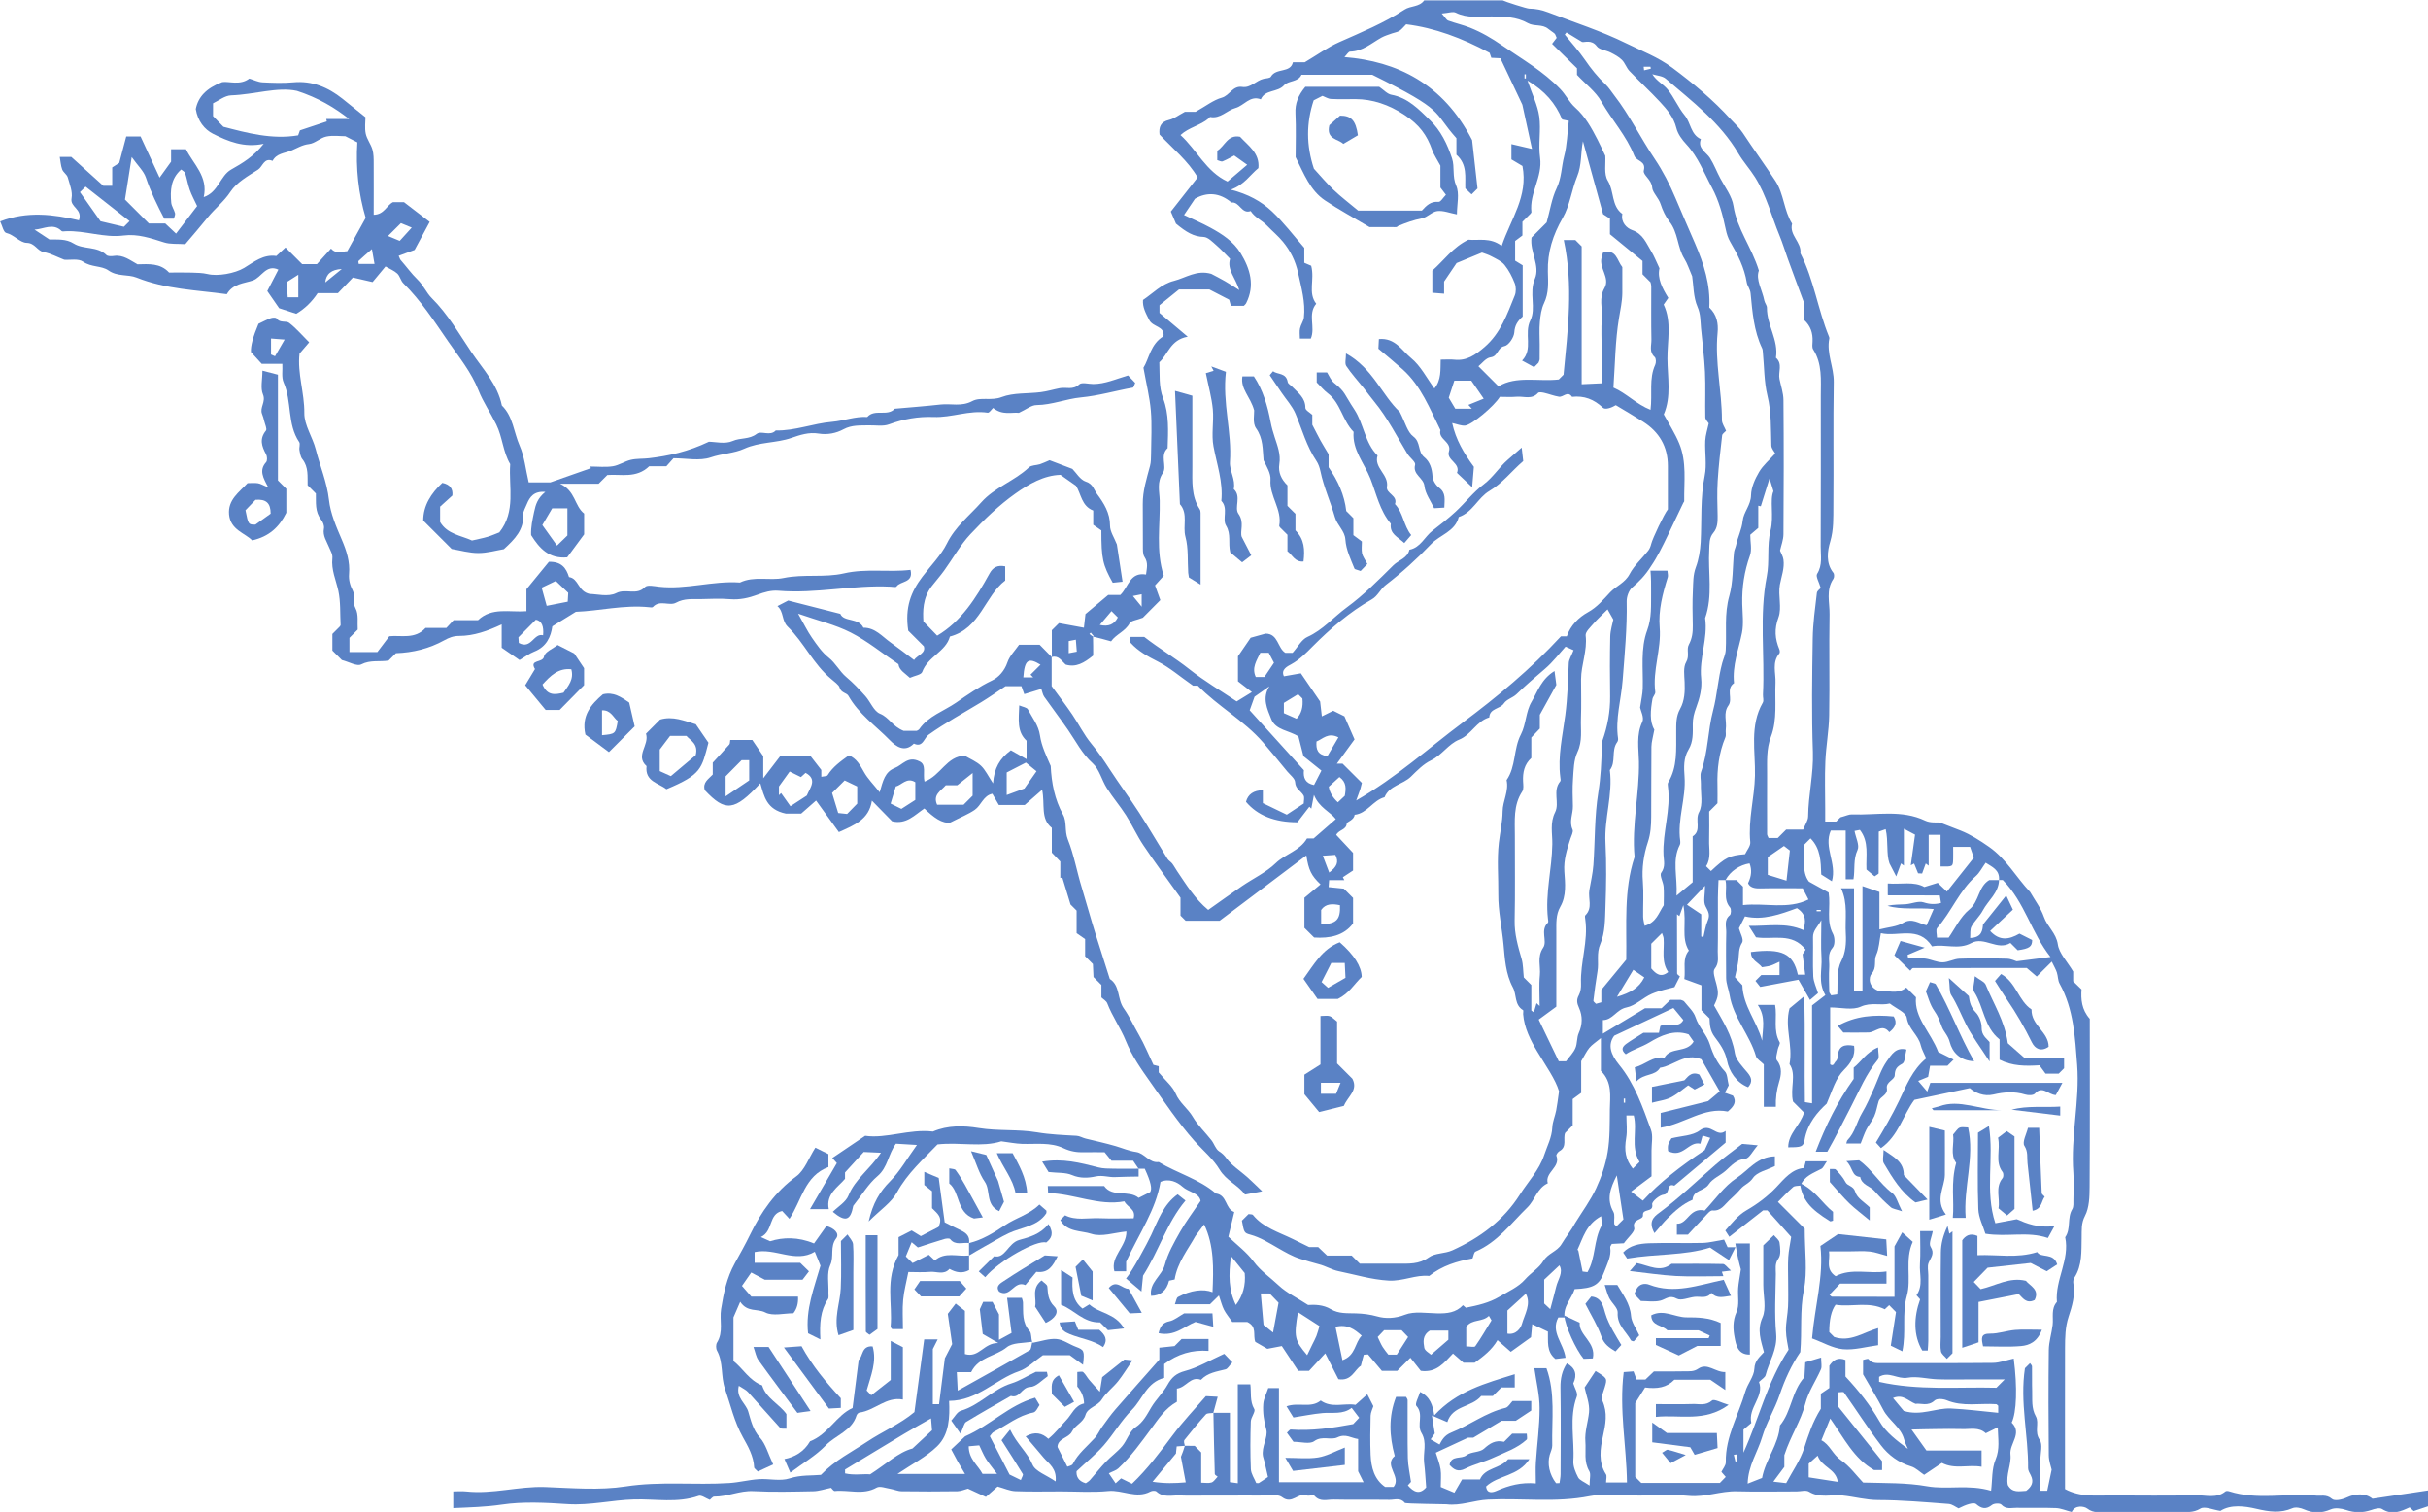 <?xml version="1.0" encoding="UTF-8"?>
<svg id="Layer_2" data-name="Layer 2" xmlns="http://www.w3.org/2000/svg" viewBox="0 0 439.68 273.82">
  <g id="Layer_1-2" data-name="Layer 1">
    <style>
      path{
      fill:#5A82C5
      }
    </style>
    <style>
      @import url(../css/art.css)
    </style>
    <g>
      <path d="m283.31,238.6c-.37,0-.75,0-1.12,0-1.45,2.65.97,4.68,1.31,7.3-.73.09-1.3.16-1.83.22-1.69-1.35-1.29-3.24-1.36-4.95-.89-.42-1.73-.82-2.84-1.35-.08.83-.13,1.41-.22,2.36-1.02.73-2.25,1.62-3.67,2.64-.75-.66-1.45-1.27-2.4-2.11-1.04,1.78-2.49,2.88-4.13,4.08h-2.03c-.58-.51-1.21-1.06-1.9-1.66-1.61,1.66-2.95,3.52-5.83,3.14-.51-.65-1.2-1.52-1.88-2.38-.92.92-1.62,1.62-2.38,2.38h-2.79c-.9-1.07-1.78-2.12-2.51-2.98-.54.05-.75.04-.77.08-.17.56-.3,1.13-.52,1.98-1.15.7-1.67,2.84-4.07,2.43-.72-1.42-1.5-2.94-2.38-4.68-.96,1.03-1.87,2.02-2.94,3.17h-1.96c-.93-1.41-1.89-2.86-2.97-4.49-.75.14-1.52.29-2.62.5-.52-.3-1.4-.81-2.18-1.26-.48-1.24.38-2.72-1.45-3.6h-2.72c-.59-.86-1.13-1.49-1.5-2.21-.36-.71-.55-1.52-.92-2.59-.51.5-.91.89-1.62,1.59h-6.36c.23-.57.28-1.16.57-1.32,2.3-1.22,4.59-1.53,6.25-.87.19-4.26.32-8.43-1.52-12.27-.49.65-1.03,1.38-1.57,2.1-1.3,2.36-3.29,4.81-3.77,7.87-.33.07-.67.15-1.01.22q-.66,2.69-3.25,2.75c-.4-2.4,1.94-3.6,2.48-5.62.55-2.08,1.68-4.05,2.75-5.95,1.04-1.85,2.34-3.56,3.73-5.63-.24-1.46-2.21-1.59-3.29-2.58-.93-.84-2.44-1.55-3.97-.86-.85,5.05-3.77,9.17-6.22,14.45,0-.05,0,.79,0,1.74h-2.13c-.76-2.69,2.21-4.46,2.18-7.21-2.2.21-4.5,1.03-6.33.43-1.89-.62-4.42-.28-5.64-2.5.21-.21.48-.48.86-.86,1.93.99,4.08.45,6.18.53,2.09.08,4.18.02,6.23.02.47-1.72-1.11-1.95-1.67-3.08-4.69.88-9.08-1.4-13.81-1.5-.02-.45-.04-.79-.06-1.27h10.21c1.51,2.13,4.47.64,6.24,2.14.76-.38,1.38-.69,2.09-1.05.39-.57.12-1.84-.98-4.22-.37,0-.75,0-1.12,0-.33-.49-.66-.98-.99-1.46h-3.92c-.35-.43-.74-.91-1.24-1.53-1.19,0-2.41-.03-3.62,0-1.34.05-2.57-.14-3.82-.73-2.39-1.13-5-.7-7.54-.79-1.16-.04-2.31-.28-3.73-.46-3.52,1.13-7.49.11-11.55.56-2.53,2.66-5.43,5.18-7.35,8.7-1,1.84-3,3.14-5.12,5.26.77-3.34,1.99-5.38,3.89-7.29,1.81-1.82,3.1-4.15,4.85-6.57-1.44-.09-2.59-.16-3.8-.23-1.4,1.87-1.46,4.3-3.35,5.89-1.63,1.37-2.77,3.34-4.38,5.36-.49,2.65-1.39,3.02-3.7,1.09.97-.97,2.36-1.77,2.83-2.94,1.19-2.98,3.89-4.78,5.89-7.76-1.36-.06-2.19-.1-3.12-.14-1.06,1.16-2.14,2.34-3.39,3.71v1.15c-1.22,1.48-3.51,2.74-2.94,5.49h-3.4c1.73-2.96,3.29-5.65,4.86-8.34-.29-.33-.52-.59-.82-.92,1.86-1.26,3.71-2.51,5.95-4.02,3.84.56,7.97-1.28,12.27-.77,2.68-1.16,5.59-1.08,8.28-.64,3.53.57,7.1.2,10.54.78,2.42.41,4.79.49,7.2.63.56.03,1.09.38,1.65.51,1.83.44,3.66.85,5.45,1.37,1.21.36,2.41.88,3.65,1.05,1.58.22,2.39,2.05,4.12,1.82,3.38,2.04,7.31,3.07,10.36,5.7,2.07.29,1.66,2.81,3.32,3.35-.38,1.6-.71,2.97-1.07,4.48,1.58,1.51,3.33,2.81,4.56,4.48,1.29,1.75,3.05,2.91,4.57,4.35,1.44,1.35,3.31,2.23,5.31,3.53,1.14-.07,2.71-.08,4.11.76,1.43.86,3,.71,4.56.76,1.3.04,2.54.19,3.86.56,1.43.41,3.22.39,4.99-.31,1.72-.68,3.9-.28,5.88-.25,1.74.03,3.37-.11,4.64-1.48.18.15.35.3.53.46,2.1-.42,4.2-.88,6.07-2,1.61-.96,3.45-1.76,4.64-3.12,1.06-1.21,2.54-2.05,3.31-3.34.85-1.42,2.48-1.7,3.29-3.04.79-1.32,1.78-2.53,2.5-3.87,1.28-2.07,2.75-4.06,3.77-6.25.97-2.08,1.73-4.33,2.1-6.59.42-2.52.36-5.13.39-7.7.03-2.38.5-4.9-1.62-6.99v-5.94c-.95.78-1.61,1.2-2.09,1.77-.52.63-.87,1.4-1.48,2.42v5.73c-.51.37-1.11.81-1.54,1.13v4.77l-1.36,1.35c-.44,1.04.41,2.51-1.02,3.3-.28.15-.64.65-.57.84.81,2.1-2.14,3-1.56,4.99-1.93.88-2.33,3.05-3.69,4.37-2.95,2.87-5.42,6.31-9.39,8-.3.13-.37.81-.55,1.24-2.78.5-5.45,1.29-7.84,3.17-2.4-.27-4.77,1-7.37.84-3.12-.18-6.05-1.09-9.05-1.7-1.23-.25-2.36-.96-3.58-1.26-1.13-.28-2.28-.66-3.36-.98-1.36-.41-2.73-1.21-4.04-1.96-1.61-.92-3.17-1.91-4.99-2.41-1.15-.31-1.14-.43-1.53-2.54.4-.4.82-.82,1.2-1.19.34.06.67.01.79.15,1.88,2.31,4.66,3.12,7.19,4.35.84.41,1.67.82,2.99,1.47h1.64c.54.52,1.08,1.02,1.62,1.54h4.45l1.48,1.47c2.22,0,4.57.01,6.93,0,1.91-.01,3.78.14,5.54-1.13,1.18-.85,2.86-.64,4.31-1.3,5.02-2.28,9.24-5.42,12.2-10.09,1.5-2.36,3.48-4.39,4.4-7.15.55-1.66,1.39-3.19,1.47-5.01.05-1.03.5-2.03.7-3.06.18-.9.28-1.82.52-3.48-.63-2.16-2.39-4.6-3.95-7.21-1.18-1.97-2.36-4.27-2.55-6.77-.02-.25.09-.66-.02-.72-1.6-.96-1.13-2.81-1.84-4.11-1.33-2.47-1.46-5.28-1.7-7.84-.28-3-.97-5.98-.94-9.02.03-3.12-.25-6.26.1-9.34.22-1.89.66-3.75.68-5.68.02-1.9,1.17-3.69.72-5.67,1.73-2.47,1.21-5.62,2.6-8.28.93-1.78.86-4.11,1.93-5.91,1.09-1.85,1.75-4.09,4.15-5.56.16,1.24.28,2.13.33,2.51-1.09,1.96-1.93,3.49-2.99,5.41v2.5c-.52.54-1.02,1.07-1.54,1.62v3.71c-1.28,1.16-1.57,2.64-1.49,4.26.03.6.15,1.35-.15,1.8-1.66,2.51-1.33,5.3-1.34,8.05-.01,5.11.07,10.22-.04,15.33-.05,2.44.61,4.68,1.27,6.96.29,1.03.26,2.16.39,3.34.35.35.79.79,1.36,1.36v4.63c.15.11.3.23.46.34.16-.56.33-1.12.49-1.67.19.17.37.34.56.51,0-1.86-.14-3.74.04-5.58.16-1.65-.55-3.29.61-5,.79-1.17-.6-3.16.84-4.5.12-.12.04-.48.01-.73-.52-4.55.73-9,.79-13.52.03-1.91-.46-3.83.51-5.76.85-1.69-.52-3.89.93-5.6.12-.15.04-.49.01-.73-.49-3.81.42-7.56.9-11.26.41-3.16.49-6.28.63-9.43.03-.65.47-1.29.87-2.32-.42-.19-1-.44-1.45-.65-1.05,1.15-2.26,2.77-3.75,4.04-1.75,1.49-3.49,2.98-5.14,4.58-.67.64-1.78.92-2.26,1.64-.72,1.08-2.6.88-2.66,2.56-2.31.65-3.24,3.13-5.45,4.02-1.96.79-3.12,2.81-5.11,3.76-1.37.66-2.52,1.85-3.64,2.95-1.46,1.42-3.89,1.58-4.77,3.72-2.1.56-3.14,2.93-5.42,3.18-.08.95-1.41,1.3-1.42,1.55-.09,1.24-1.38,1.1-1.91,2.09.94,1.01,1.93,2.07,3.05,3.26v3.19c-.4.27-1.12.74-1.85,1.22.09.18.18.36.27.53h-2.76c-.03.51-.05.75-.09,1.26.91.09,1.83.19,2.75.28.53.53,1.06,1.06,1.68,1.68v4.62c-1.69,2.25-4.27,2.73-7.05,2.55-.61-.61-1.14-1.14-1.76-1.75v-5.45c.82-.68,1.87-1.56,2.92-2.42-1.68-1.6-2.16-2.58-2.57-5.25-5.2,3.92-10.4,7.83-15.7,11.83-1.99,0-4.07,0-6.16,0-.27-.26-.53-.53-.93-.93v-3.24c-2.48-3.48-4.67-6.44-6.72-9.5-1.16-1.73-2.02-3.66-3.14-5.42-1.08-1.69-2.4-3.23-3.48-4.93-.93-1.46-1.35-3.4-2.56-4.49-1.93-1.74-3.02-3.95-4.43-6-1.41-2.05-2.92-4.03-4.35-6.06-.25-.36-.32-.84-.52-1.41-1.07.33-2.05.63-3.09.94-.18-.5-.34-.94-.52-1.44h-2.88c-1.46.97-2.9,1.99-4.41,2.91-3.2,1.95-6.49,3.72-9.55,5.91-.78.56-1.01,2.37-2.63,1.58-1.7,1.72-3.3.46-4.34-.6-2.56-2.62-5.66-4.76-7.52-8.06-.31-.56-1.36-.51-1.61-1.54-.1-.4-.99-1.07-1.49-1.49-3.25-2.68-4.93-6.62-7.89-9.49-1.12-1.09-.68-2.72-1.86-3.72.86-.45,1.47-.77,1.95-1.01,3.07.79,6.1,1.56,9.44,2.41.62,1.51,3.3.65,4.18,2.51,2.12-.02,3.37,1.57,4.89,2.65,1.45,1.03,2.86,2.13,4.28,3.2.56-.85,2.2-1.21,1.77-2.49-1.23-1.23-2.27-2.27-2.82-2.82-.63-4.22.48-7.01,2.56-9.77,1.5-1.99,3.38-3.88,4.43-6,1.54-3.11,4.1-5.07,6.25-7.49,2.41-2.71,6.01-3.84,8.62-6.32.44-.42,1.33-.36,1.99-.57.55-.18,1.06-.44,1.74-.72,1.16.44,2.51.95,4.13,1.57.66.65,1.4,1.97,2.45,2.31,1.29.41,1.44,1.45,2,2.21,1.25,1.69,2.38,3.45,2.37,5.77,0,1.07.76,2.15,1.24,3.39.31,2.02.65,4.27,1.03,6.75-.64.07-1.22.13-1.78.19-1.82-3.27-2.06-4.34-2.06-9.48-.44-.31-1.05-.73-1.47-1.02v-2.58c-2.14-.82-2.18-3.02-3.13-4.49-.92-.65-1.78-1.26-2.8-1.97-3.01.08-5.72,1.66-8.14,3.37-2.98,2.11-5.66,4.7-8.17,7.37-1.84,1.96-3.17,4.4-4.76,6.6-.7.97-1.5,1.87-2.24,2.82-1.68,2.16-1.62,4.68-1.51,6.39,1.1,1.14,1.77,1.83,2.49,2.57,4.34-2.56,7.04-6.81,9.48-11.25.63-1.14,1.44-1.57,2.84-1.3v2.57c-3.68,2.78-4.5,8.69-10.01,10.14-.75,2.76-4.03,3.65-5.02,6.42-.19.52-1.4.68-2.23,1.06-.83-.79-1.95-1.37-2.07-2.47-2.96-2-5.63-4.2-8.63-5.73-2.82-1.44-5.99-2.18-9.54-3.42,1.05,1.85,1.68,3.18,2.51,4.37.89,1.28,1.81,2.63,3.01,3.58,1.29,1.02,1.97,2.49,3.2,3.53,1.24,1.04,2.36,2.22,3.44,3.43.94,1.05,1.53,2.75,2.67,3.21,1.65.67,2.22,2.28,4.27,3.1h2.38c.09-.06.35-.14.47-.32,1.65-2.37,4.41-3.24,6.65-4.78,2.09-1.45,4.19-2.91,6.54-4.03,1.16-.55,2.24-1.73,2.76-3.27.4-1.19,1.42-2.18,2.11-3.19h3.73c.77.79,1.47,1.5,2.17,2.21v5.28c1.35,1.85,2.59,3.46,3.73,5.14,1.18,1.74,2.12,3.67,3.45,5.28,1.23,1.47,2.28,3.03,3.32,4.63,1.73,2.66,3.63,5.22,5.36,7.89,1.77,2.74,3.4,5.57,5.12,8.34.21.33.61.54.85.85.33.43.57.91.88,1.36,1.67,2.46,3.21,5.02,5.64,7.04,2.09-1.47,4.09-2.92,6.13-4.32,2.04-1.39,4.36-2.47,6.1-4.15,1.75-1.69,4.34-2.22,5.66-4.47h1.2c1.42-1.24,2.69-2.34,4.02-3.5-1-1.33-3.03-2.07-3.96-4.39-.22,1.13-.35,1.81-.48,2.49-.12-.12-.23-.23-.35-.35-.75.98-1.51,1.95-2.17,2.82q-6.19,0-9.31-3.71.55-2.06,3.06-2.1v2.34c1.74.84,3.08,1.49,4.33,2.09,1.14-.75,2.11-1.39,3.07-2.02,0-.5.18-1.09-.04-1.47-.46-.81-1.47-1.17-1.52-2.4-.03-.66-.9-1.31-1.42-1.93-1.46-1.77-2.9-3.55-4.4-5.28-3.45-3.97-8.15-6.51-11.8-10.26-.54,0-1.02,0-.86,0-2.42-1.69-4.25-3.29-6.36-4.36-1.83-.93-3.56-1.87-4.94-3.39-.17-.18-.02-.65-.02-1.08h2.48c2.71,2.11,5.57,3.79,8.17,5.85,2.68,2.12,5.65,3.87,8.57,5.83.66-.41,1.55-.96,2.75-1.69-1.03-.8-1.9-1.47-2.52-1.95v-4.53c.9-1.31,1.63-2.39,2.3-3.36.99-.28,1.84-.51,2.7-.75,2.31,0,2.15,2.62,3.58,3.48h1.31c.98-1.09,1.64-2.41,2.69-2.88,2.8-1.26,4.73-3.59,7.12-5.34,3.05-2.23,5.74-4.96,8.44-7.63.96-.95,2.55-1.26,2.91-2.82,2.02-.39,2.75-2.35,4.18-3.45,1.43-1.1,2.86-2.22,4.18-3.44,1.74-1.61,3.21-3.54,5.09-4.95,1.71-1.29,2.79-3.1,4.36-4.46.71-.62,1.42-1.24,2.52-2.2.13,1.18.21,1.84.28,2.44-2.14,1.84-3.75,4.01-6.14,5.42-2.08,1.23-3.04,3.9-5.54,4.71-.66,2.66-3.41,3.22-5.03,4.93-2.52,2.65-5.27,5.14-8.17,7.37-1.03.79-1.44,2-2.56,2.63-4.01,2.27-7.46,5.26-10.7,8.51-1.19,1.2-2.35,2.4-3.89,3.24-.66.36-1.9.94-1.31,2.17,1.15-.2,2.24-.39,3.07-.54,1.25,1.83,2.31,3.39,3.49,5.11.08.67.18,1.57.31,2.69.92-.46,1.54-.77,2.06-1.02.73.37,1.35.68,2.03,1.01.62,1.4,1.26,2.88,1.83,4.18-1.16,1.59-2.12,2.92-3.2,4.39.68,0,1.27,0,1.03,0,1.43,1.43,2.38,2.38,3.5,3.49-.03.11-.13.58-.26,1.03-.15.48-.34.95-.77,2.15,7.4-4.26,13.1-9.49,19.24-14.07,6.25-4.67,12.3-9.66,17.84-15.66h1.06c.67-1.99,2.2-3.46,3.79-4.34,1.71-.94,2.84-2.33,4.06-3.63,1.11-1.17,2.69-1.71,3.52-3.3.82-1.57,2.24-2.81,3.36-4.23.28-.35.45-.81.56-1.26.24-.98,2.34-5.42,3.01-6.24,0-2.62,0-5.23,0-7.85,0-3.5-1.56-6.16-4.49-8.02-1.63-1.03-3.29-2-4.94-2.99-.86.52-1.94.85-2.34.46-1.61-1.53-3.4-2.21-5.58-1.97-.79-1.17-1.6.1-2.37-.02-.91-.15-1.79-.5-2.69-.71-.36-.08-.93-.17-1.09.01-1.11,1.27-2.55.6-3.84.7-1.08.09-2.18.02-3.09.02-1,1.66-5.05,5.07-6.28,5.2-.7.07-1.44-.26-2.35-.46.66,3.02,2.13,5.49,3.93,7.93-.08.97-.17,2.02-.31,3.7-1.21-1.14-1.98-1.87-2.75-2.6.72-1.76-1.95-2.3-1.46-3.86.56-1.8-2.01-2.21-1.53-3.88-1.94-3.88-3.5-8-6.84-11-1.43-1.28-2.92-2.49-4.4-3.75.03-.57.06-1.15.09-1.74,2.96-.28,4.18,2.09,5.81,3.42,1.75,1.42,2.85,3.64,4.24,5.53,1.3-1.57,1.07-3.43,1.14-5.23,1,0,1.74-.07,2.47.01,2.25.25,3.82-.87,5.45-2.27,2.94-2.52,4.12-5.97,5.49-9.35.26-.64.25-1.56,0-2.21-.46-1.18-1.06-2.36-1.85-3.33-.56-.69-1.51-1.1-2.33-1.54-.6-.33-1.28-.52-1.75-.7-1.62.67-3.11,1.28-4.6,1.9-.72,1.07-1.45,2.14-2.26,3.35v2.2c-.8-.06-1.48-.12-2.13-.17v-4.01c2.09-1.84,3.71-4.24,6.53-5.6,1.8.19,3.92-.48,6.03,1.13,1.63-4.86,4.83-8.98,3.76-14.48-.6-.35-1.3-.77-2-1.19v-2.77c1.24.29,2.32.54,3.73.87-.66-3-1.27-5.83-1.75-8.01-1.5-3.16-2.73-5.77-3.98-8.41-.53-.03-1.12-.06-1.64-.08-.21-.61-.36-1.04-.31-.9-5.08-2.71-9.97-4.53-15.11-5.17-.5.5-.81.92-1.22,1.19-.38.24-.87.29-1.31.45-.65.24-1.33.43-1.93.76-1.82,1.01-3.42,2.51-5.7,2.55-.29,0-.57.53-1.02.99,9.48.76,17.88,4.78,23.12,15.03.37,3.33.69,6.16.98,8.76-.51.51-.78.78-1.07,1.07-.34-.33-.69-.66-1.14-1.08-.08-2.02.42-4.31-1.61-6.1v-2.99c-4.48-5.02-1.78-4.83-15.24-11.49h-12.82c-.57,1.34-2.39,1.04-3.13,1.88-1.21,1.37-3.45.74-4.23,2.57-1.96-.78-3.02,1.14-4.6,1.57-1.55.42-2.71,1.99-4.57,1.62-.07-.01-.17.17-.26.25-1.53,1.3-3.61,1.63-5.12,3.03,2.93,2.65,4.66,6.64,8.52,8.42,1.1-.94,2.24-1.92,3.56-3.04-.82-.58-1.61-1.15-2.35-1.68-.42.22-1.23.7-2.09,1.06-.25.11-.66-.14-.98-.22v-1.7c1.35-.8,1.88-2.99,4.13-2.53,1.5,1.64,3.59,2.96,3.32,5.67-1.52,1.23-2.52,3.01-5,3.91,3.09.79,5.49,2.09,7.44,3.92,2.1,1.97,3.86,4.31,5.87,6.61v2.71c.28.12.99.43,1.25.54.67,2.57-.64,4.88.91,6.88-1.6,1.9-.1,4.28-.98,6.31h-1.98c0-.67-.1-1.29.03-1.86.14-.67.62-1.28.7-1.94.31-2.79-.47-5.43-1.06-8.13-.47-2.15-1.39-3.97-2.73-5.6-.87-1.06-1.94-1.94-2.89-2.93-.92-.96-2.23-1.48-2.96-2.64-1.66.61-2-1.74-3.48-1.54-2.16-1.83-4.46-1.92-6.6-.69-.73,1.07-1.29,1.91-1.99,2.95,1.64.78,3.25,1.46,4.77,2.29,2.14,1.16,4.2,2.5,5.49,4.63,1.72,2.83,2.62,5.83.99,9.05-.1.2-.3.34-.42.48h-2.34c-.1-.34-.19-.67-.31-1.11-1.12-.58-2.34-1.21-3.59-1.86h-5.5c-1.16.94-2.27,1.84-3.53,2.86v1.39c1.5,1.26,3.1,2.62,5.11,4.31-3.17.56-3.55,3.2-5.14,4.63.1,2.26-.14,4.38.69,6.54,1.1,2.86.91,5.97.81,9.01-1.46,1.31-.06,3.31-.85,4.48-1.15,1.7-.62,3.37-.58,4.99.1,4.51-.74,9.08.73,13.64-.52.57-1.07,1.19-1.58,1.75.36.99.67,1.87.96,2.66-1.3,1.31-2.44,2.45-3.17,3.19-1.15.45-2.13.52-2.38.99-.82,1.52-2.47,1.99-3.37,3.29-1.21-.34-2.22-.62-3.27-.86.01,0,.06-.06.11-.11l-.52-.61-.24.24c.2.17.41.35.65.48.03,1.17.03,2.38.03,3.43-1.64,1.33-3.12,2.21-4.99,1.64-.77-.7-1.27-1.7-2.5-1.37,0-1.62,0-3.24,0-4.86.35-.35.71-.7,1.29-1.28,1.32.24,2.82.52,4.52.83.09-.82.2-1.75.28-2.47,1.39-1.17,2.66-2.23,4.12-3.46h2.19c1.51-1.45,1.71-4.19,4.66-3.7.13-1.12.44-2.09-.27-3.16-.36-.53-.29-1.39-.3-2.1-.03-2.49.01-4.98-.02-7.48-.03-2.41.71-4.65,1.31-6.93.18-.69.18-1.44.19-2.17.02-2.62.18-5.25-.04-7.85-.21-2.44-.82-4.85-1.34-7.76,1.02-1.62,1.27-4.3,3.63-5.7.26-1.86-1.91-1.61-2.59-2.96-.62-1.23-1.22-2.27-1.12-3.62,1.83-1.21,3.31-2.88,5.61-3.46,2.16-.55,4.09-2.03,6.75-1.27.66.35,1.6.82,2.5,1.34.74.42,1.45.9,2.58,1.61-.68-2.22-2.27-3.7-1.67-5.67-.87-.87-1.62-1.71-2.47-2.44-.71-.61-1.53-1.49-2.32-1.52-1.79-.05-3.15-.86-5.01-2.41-.08-.19-.48-1.13-.93-2.18,1.58-2.02,3.13-3.99,4.86-6.19-1.73-3-4.51-5.21-6.9-7.77-.15-1.33.17-2.29,1.73-2.65.88-.2,1.66-.83,2.85-1.46h1.94c1.88-1.05,3.22-2.13,4.75-2.56,1.43-.4,1.96-2.21,3.71-1.95,1.51.23,2.5-1.16,3.87-1.47.45-.1,1.15-.1,1.31-.38.94-1.66,3.53-.59,3.99-2.61h2.14c2.23-1.32,4.15-2.72,6.27-3.66,4.02-1.79,8.09-3.45,11.78-5.87,1.13-.74,2.7-.45,3.58-1.68h14.23c.41.23,4.37,1.49,4.77,1.49,1.2.01,2.28.23,3.46.68,4.74,1.82,9.58,3.36,14.14,5.61,2.81,1.39,5.71,2.47,8.31,4.4,3.83,2.85,7.45,5.87,10.64,9.39.7.77,1.52,1.48,2.12,2.39,1.94,2.95,4.02,5.81,5.95,8.76,1.53,2.35,1.51,5.34,3.01,7.72-.57,2.08,1.76,3.36,1.5,5.36,2.44,4.77,3.15,10.14,5.16,15.06.04.11.1.24.08.34-.56,2.72.84,5.22.8,7.92-.12,7.48,0,14.96-.07,22.43-.02,2.15.08,4.26-.57,6.47-.49,1.66-.85,3.88.57,5.65.18.23.18.83,0,1.09-1.39,2.03-.65,4.3-.69,6.44-.11,6.11.04,12.21-.07,18.32-.05,2.77-.57,5.52-.69,8.29-.13,2.86-.03,5.73-.03,8.6v2.31h1.99c.35-.35.79-.79.77-.77,1.05-.28,1.55-.55,2.05-.53,4.45.17,9-.92,13.32,1.14.93.44,2.15.28,2.63.33,1.6.62,2.67,1.02,3.74,1.45,1.86.74,3.5,1.79,5.16,2.95,3.15,2.19,4.95,5.56,7.45,8.18.86,1.5,1.95,2.92,2.5,4.52.61,1.78,2.22,2.91,2.52,4.98.23,1.6,1.66,3.04,2.78,4.91v1.77c.44.43.89.86,1.51,1.47-.13,1.75,0,3.65,1.49,5.32,0,10.05.04,20.26-.03,30.46-.01,1.77-.06,3.75-.84,5.24-.71,1.36-.57,2.58-.6,3.87-.06,2.52.14,5.05-1.32,7.32-.18.27-.24.71-.18,1.03.38,2.1-.24,4.14-.86,6.02-.63,1.92-.64,3.79-.65,5.7-.02,8.58,0,17.15,0,25.53,2.79,1.5,5.61,1.14,8.38,1.15,5.12.02,10.23.07,15.35-.03,1.77-.03,3.69.64,5.32-.7.15-.12.51-.08.73,0,4.95,1.57,10.03.36,15.04.74.12,0,.25-.01.37,0,1.04.16,2.1-.29,3.15.62.45.4,1.72.19,2.74-.28,1.49-.69,3.28-.82,4.6.25,3.42-.51,6.68-1,10.1-1.51v2.86c-.79.26-1.65.55-2.64.88-.11-.1-.37-.34-.74-.67-1.57.72-3.18,1.47-4.99.3-.44-.29-1.36-.03-1.98.19-1.54.52-3,.51-4.56-.02-.84-.29-1.97-.44-2.73-.11-1.68.72-3.19.74-4.84.01-.63-.28-1.54-.47-2.11-.22-2.22.96-4.22.65-6.55.11-2.09-.49-4.63-.83-6.51.38-1.38-.2-2.85-.89-3.61-.42-1.33.82-2.59.6-3.88.61-4.37.05-8.73.06-13.1,0-1.16-.02-2.33.31-3.52-.62-.54-.42-2.22-.7-2.81.63-1.05-.27-1.94-.67-2.85-.71-2.37-.1-4.74,0-7.11-.05-.93-.02-1.93.35-2.78-.58-.26-.28-1.31-.24-1.68.05-1.09.87-1.89.71-2.89-.15-.45-.38-1.84.1-3.18.78-.52-.24-1.13-.75-1.78-.8-4.26-.32-8.52-.7-12.79-.71-2.21,0-4.28-.6-6.43-.82-2.02-.21-4.12.53-6.09-.69-.54-.34-1.47-.05-2.21-.05-3.62,0-7.24.08-10.85-.02-2.93-.08-5.69,1.11-8.68.83-2.97-.28-5.98-.06-8.98-.06s-6.08-.48-8.96.1c-6.15,1.23-12.29.34-18.43.63-2.53.12-4.95,1.17-7.52.85-.33-.04-7.41-.07-7.56-.26-.78-1-1.84-.54-2.77-.55-3.37-.05-6.74.03-10.1-.05-1.16-.03-2.46.51-3.48-.67-.22-.25-1.01.09-1.44-.08-1.5-.6-2.59,1.71-4.42.33-.97-.73-2.85-.27-4.32-.3-1.62-.03-3.24,0-4.87,0h-4.49c-1.62,0-3.25.05-4.87-.02-1.42-.06-2.94.46-4.21-.71-.2-.19-.8-.16-1.09,0-2.56,1.38-5.06-.34-7.63-.09-2.84.28-5.73.07-8.6.07s-5.49.07-8.23-.04c-1.02-.04-2.02-.51-3.22-.84-.66.59-1.36,1.2-2.12,1.88-1.22-.56-2.27-1.04-3.25-1.5-.62.16-1.26.46-1.9.47-3.37.05-6.74.05-10.11,0-.69,0-1.36-.33-2.05-.44-.83-.13-1.88-.56-2.47-.22-2.47,1.4-5.06.37-7.58.62-.24.02-.53-.46-.67-.58-1.16.23-2.18.6-3.22.62-3.62.07-7.24.17-10.85-.02-2.47-.13-4.69,1.02-7.11.99-.27,0-.55.41-.78.59-.74-.29-1.52-.9-2.01-.73-3.85,1.35-7.8.54-11.69.65-4.03.11-7.97,1.11-12.04.85-3.98-.26-8.05-.49-11.95.09-2.91.43-5.75.49-8.77.63v-3.02c.71,0,1.54-.08,2.35.01,4.81.52,9.49-.97,14.29-.8,4.86.18,9.82.62,14.57-.11,6.3-.97,12.55-.21,18.8-.62,1.78-.12,3.53-.58,5.31-.7,1.86-.13,3.88.41,5.58-.14,2.04-.66,4.05-.48,5.68-.64,2.56-2.67,5.58-4.15,8.34-5.99,2.82-1.88,6-3.2,8.59-5.38.59-4.39,1.18-8.75,1.77-13.16h2.44c-.38.75-.63,1.25-.88,1.75v9.99h1.13c.37-2.91.73-5.76,1.05-8.33.59-1.15,1.07-2.07,1.32-2.56-.32-2.23-.57-4-.79-5.48.57-.75.94-1.22,1.43-1.86.65.52,1.11.88,1.67,1.32v7.82c2.6.77,3.39-2.06,6.05-1.99-1.46-.85-2.17-1.26-2.82-1.64-.17-1.4-.32-2.67-.53-4.48.01-.03.28-.62.61-1.34h1.69c.3.58.62,1.2,1.17,2.27v4.61c.84-.45,1.42-.77,2.28-1.24-.27-2.08-.53-4.17-.81-6.37h2.67c.05.21.2.54.21.88.06,1.79-.2,3.6,1.2,5.14.39.43.22,1.38.48,1.94-1.72.26-3.58.14-4.63,1-2.02,1.64-5.09,1.73-6.44,4.5h-2.6c.05,1.06.1,1.98.17,3.35,4.61-2.57,8.84-4.93,13.05-7.33.23-.13.25-.63.45-1.51-.05.15.08.17.2.15,1.39-.24,2.81-.77,4.17-.66,1.2.1,2.32.95,3.51,1.4,1.52.58,1.61.72,1.31,3.27-.87-.63-1.61-1.17-2.4-1.74h-4.87c-1.56,1.08-2.8,2.38-4.31,2.9-4.28,1.46-7.5,5.35-12.67,5.38.13,2.91.05,6.08-2.18,8.23-1.98,1.92-4.56,3.22-7.18,5h12.24c-.5-.85-.95-1.6-1.38-2.36-.39-.7-.76-1.41-1.12-2.09,1.14-1.07,2.05-1.92,2.52-2.37,4.66-2.04,7.86-5.6,12.68-6.99.08.13.37.61.8,1.33-.26.32-.61,1.25-1.13,1.35-2.72.54-4.8,2.31-7.16,3.51-.3.15-.49.52-.72.78,1.13,2.19,2.24,4.34,3.57,6.94.28.14,1.11.54,2.05,1,.16-.47.47-.9.36-1.08-1.21-2-2.48-3.96-3.86-6.13.42-.52.85-1.05,1.55-1.93,1.28,2.68,3.12,4.1,4.06,6.34.52,1.25,2.5,1.88,4.19,3.05.24-2.37-1.23-3.2-2.17-4.3-1.07-1.27-2.15-2.54-3.26-3.85,1.7-.96,3.01-.6,4.11.44,1.35-1.12,2.24-2.33,3.24-3.37,1.03-1.07,1.51-2.66,3.23-3.03q-.04-1.72-1.23-3.07v-2.64c.43,0,.89-.14,1.08.03.43.39.7.95,1.08,1.4.49.59,1.02,1.14,1.93,2.15.19-1.18.28-1.73.42-2.64,1-.8,2.26-1.8,4.02-3.2-.18-.02.48.05,1.46.16-1.01,1.48-1.74,2.69-2.61,3.78-.92,1.15-2.16,2.07-2.93,3.29-.79,1.25-2.56,1.46-2.96,2.8-.42,1.42-1.85,1.8-2.46,3.03-.59,1.18-2.58,1.21-2.61,2.78.57,1.13,1.13,2.26,1.78,3.57.23-.11.84-.19.99-.5.96-1.9,2.61-3.18,3.99-4.71.54-.6.87-1.39,1.35-2.05.77-1.06,1.53-2.14,2.38-3.12,2.57-2.96,5.18-5.88,7.95-9.02v-2.15c.91-.1,1.83-.19,2.75-.29.44-.44.88-.88,1.28-1.28h4.88v2.15c-2.91-.23-5.58.54-8.03,2.38v2.51c-3.16.79-3.93,3.87-5.85,5.79-1.92,1.92-3.31,4.38-5.11,6.44-1.42,1.62-3.13,2.99-4.91,4.67-.07.82.23,1.78,1.67,2.18.21-.16.54-.33.76-.58.96-1.09,1.86-2.24,2.86-3.29.94-.99,2.08-1.8,2.96-2.84.9-1.07,1.33-2.69,2.41-3.41,1.46-.97,2.07-2.3,2.89-3.66.85-1.42,2.12-2.6,2.92-4.04.75-1.35,1.56-2.08,3.17-2.51,2.31-.61,4.44-1.9,7.1-3.11.36.37.83.86,1.48,1.54-.59.63-.85,1.17-1.23,1.27-1.59.41-3.25.61-4.46,1.9-1.88-.74-2.68,1.39-4.36,1.59v2.39c-2.14,1.2-3.33,3.08-4.63,4.83-1.87,2.52-3.68,5.09-5.99,7.23-.4.37-1.01.53-1.71.89.43.63.82,1.2,1.23,1.81.33-.3.6-.54.99-.9.55.27,1.17.58,1.98.98,2.76-2.63,5.05-5.69,7.35-8.77,1.89-2.53,4.08-4.83,6.03-7.09.9.05,1.48.08,2.14.11-.31,1.14-.55,2.03-.8,2.92-.46.08-1.09,0-1.34.27-1.35,1.49-2.63,3.05-3.88,4.63-.18.23-.02.71.07,1.06-.56.03-1.02.07-1.48.11-.08.74-.14,1.32-.13,1.28-1.55,1.87-2.75,3.32-4.24,5.12,2.26.34,4,.28,6.01.11-.33-1.75-.61-3.24-.87-4.63.26-.65.51-1.29.71-2,.53.02,1.15.02,1.79.02.34.35.69.7,1.17,1.19v5.48c.71,0,1.34.13,1.87-.04.42-.14.72-.66,1.11-1.05-.18-.16-.52-.32-.52-.49-.11-3.69-.18-7.38-.25-11.08h2.99c0,2.05,0,4.13,0,6.2,0,2.1,0,4.2,0,6.36.48.07.82.11,1.43.2v-17.91h2.27c.19,1.46-.14,3.04.71,4.48.27.46-.61,1.48-.63,2.26-.09,2.86-.11,5.74.01,8.6.04.87.64,1.71.97,2.53.23,0,.39.05.48,0,.5-.31.99-.65,1.65-1.1-.21-.9-.41-1.81-.62-2.72-.08-.34-.21-.67-.28-1.01-.33-1.73.97-3.46.59-4.88-.43-1.56-.65-3.06-.54-4.59.07-1,.6-1.97.9-2.89h1.94v17.04h15.33c-.38-.75-.63-1.25-.99-1.98v-5.84c-1.22-.15-2.25-1.02-3.73-.31-1.24.6-2.77-.36-4.23.7-.81.59-2.42.11-3.75.11-.38-.53-.79-1.09-1.19-1.64.34-.3.52-.6.68-.58,3.79.27,7.52-.27,11.32-.98.26-.28.6-.63,1.09-1.15-.43-.56-.85-1.12-1.36-1.79-1.62,1.25-3.49.78-5.27.94-1.76.16-3.49.52-5.28.8-.44-.71-.8-1.29-1.25-2.02,2.17-.79,4.42.41,6.19-1.05,2,1.44,4.29.42,6.3.78.71-.63,1.33-1.19,2.14-1.91.45.88.76,1.47,1.1,2.15-.15.5-.48,1.11-.5,1.72-.06,2.37-.1,4.74,0,7.1.1,2.3.67,4.46,2.63,5.81h1.53c1.49-1.87-1.87-3.91.21-5.61-.98-3.61-1.16-7.12.24-10.7h1.81c.09.18.28.39.28.6.02,3.49-.04,6.98.04,10.47.03,1.4.36,2.79.57,4.32-.1.11-.34.37-.57.63,1.04,1.21,2.12,1.75,3.32.37-.12-1.52-.19-3-.37-4.46-.22-1.8.58-3.67-.48-5.41-.9-1.48.47-3.37-.92-4.89-.32-.35.43-1.68.68-2.53,1.82.9,2.26,2.38,2.56,4.25,4.13-4.46,9.27-5.8,14.57-7.46v2.4h-2.42c-.57.57-1.01,1.01-1.54,1.54h-2.11c-1.71,2.1-5.19,1.67-6.14,4.74-.9-.39-1.62-.7-2.79-1.2.21,1.29.34,2.14.52,3.24-.03.04-.29.42-.75,1.08.62.36,1.15.67,1.61.93.42-.74.81-1.64,2.16-2.18,3.31-1.32,6.2-3.6,9.77-4.45.52-.12.89-.84,1.29-1.24h3.39v1.72c-.86.57-1.64,1.09-2.81,1.86h-2.57c-1.73,1.03-3.24,1.93-5.11,3.05-.27,0-1.01,0-.95,0-2.35,1.09-4.02,1.87-5.85,2.72.3.98.71,1.97.87,2.99.15.97.03,1.97.03,3.23.8.34,1.66.69,2.47,1.03.55-.95.96-1.66,1.39-2.4h3.24c.91-2.17,3.64-1.9,5.1-3.67h3.85c-1.99,3.11-5.65,2.86-7.84,4.94.15,1.47,1.37,1.03,1.93.78,2.2-.98,4.45-1.56,7.08-1.33,0-1.4-.07-2.63.01-3.84.21-3.26.68-6.52.67-9.79,0-2.36-.59-4.71-.95-7.24h2.19c1.64,4.49.95,9.28,1.05,14.01.01.55-.29,1.12-.45,1.67-.48,1.61-.06,3.58,1.13,5.13.05.06.24,0,.64,0,.06-.51.19-1.06.19-1.61.02-5.23.06-10.47-.02-15.7-.02-1.61.28-3.05,1.17-4.38q2.28,1.25,1.15,3.64c.25.85.87,1.77.64,2.37-1.44,3.85-.39,7.8-.63,11.68-.06.98.4,2.07.87,2.97.28.53,1.06.79,2.07,1.48,0-1.23.26-2.09-.05-2.61-1.03-1.72-.57-3.54-.71-5.33-.15-1.83.48-3.55.66-5.31.16-1.56-.54-3.2-.8-4.52.82-1.23,1.4-2.1,1.98-2.98,2.16,1.33,2.14,1.33,1.66,2.97-.23.79-.7,1.77-.43,2.39,1,2.24.6,4.24.09,6.55-.46,2.1-.85,4.61.56,6.78.22.33.03.93.03,1.5h3.78c-.08-6.57-1.44-13.13-.59-19.99.48-.03,1.15-.08,1.78-.13.22.61.38,1.04.54,1.48h1.61c.48-.46,1.01-.96,1.54-1.47,1.88,0,3.75.03,5.62-.02.82-.02,1.58.1,2.43-.49,1.63-1.12,3.12.71,4.88.62v3.25c-1.06-.72-1.8-1.23-2.73-1.86h-6.49c-1.38,1.43-3.11,1.69-5.31,1.41-.43.69-.95,1.52-1.78,2.83v13.36c.38.38.74.73,1.09,1.09,4.74,0,9.48,0,14.24,0,.34-.34.68-.7,1.06-1.09-.21-.24-.44-.5-.79-.91.25-.53.81-1.15.8-1.76-.09-4.62,2.31-8.53,3.53-12.77.41-1.43,1.58-2.74,1.64-4.14.06-1.47.97-2.15,1.74-3.01-.55-2.14-1.3-3.98-.27-6.28.74-1.66.15-3.92.15-5.92v-7.14c.61-.59,1.23-1.19,1.92-1.85.35.44.96.86,1.02,1.36.13.95.29,2.19-.19,2.86-.71.97-.47,1.88-.48,2.81-.05,3.61-.27,7.25.06,10.84.25,2.83-1.28,4.99-1.91,7.48-.1.41-.67.71-1.2,1.24,1.01,2.64-2.02,4.62-1.39,7.43-.48.41-.95.81-1.42,1.2v4.17c2.88-6.37,4.29-12.77,8.17-18.65-.12-.8-.46-2.14-.48-3.48-.02-1.43.31-2.87.38-4.31.07-1.49.02-2.99.02-4.49s-.07-3,.02-4.49c.07-1.16.33-2.3.53-3.65-1.25-1.39-2.69-3-4.31-4.81h-.77c-2.16,1.69-4.13,3.23-6.12,4.79-.32-.51-.45-.7-.73-1.14,1.15-1.28,2.24-2.73,3.84-3.66,1.99-1.15,3.8-2.5,5.39-4.18,1.47-1.56,2.85-3.3,5.02-3.48.16-.6.25-.94.32-1.22h3.83c-.46.65-.64,1.18-1,1.37-1.45.78-3.09,1.28-3.77,3.02-.46.09-1.06.02-1.36.29-1.03.9-1.96,1.91-2.74,2.68l4.85,4.85c0,4.1.53,7.68-.14,11.01-.77,3.81-.33,7.55-.66,11.33-1.61,2.37-2.8,4.97-3.74,7.75-.88,2.61-2.39,5.02-3.17,7.65-.81,2.73-2.54,5.16-2.62,8.43.95-.37,1.76-.69,2.61-1.03.61-3.32,3-6.04,3.23-9.5,2.13-2.54,2.11-6.19,4.44-8.75.04-.72.09-1.56.15-2.7.87-.26,1.72-.51,2.87-.85,0,.96.18,1.62-.03,2.12-.92,2.11-2.3,4.09-2.85,6.28-.78,3.1-2.6,5.66-3.78,9.27v2.13c-.63.84-1.18,1.59-1.99,2.67.98.11,1.55.18,2.32.27,1.11-2.1,2.55-4.12,3.27-6.37.76-2.34,1.48-4.63,3.01-7.1v-2.72c.51-.34,1.12-.76,1.54-1.04v-4.03c.7-1.04,1.54-1.6,2.92-1.05v3c2.44,2.62,4.49,5.2,6.18,8.15,1.13,1.97,3.12,3.46,5.13,4.96-.23-.56-.52-1.09-.67-1.67-.59-2.3-2.8-3.45-3.82-5.45-1.01-1.97-2.19-3.86-3.63-6.38v-2.62c.32-.06.87-.27.97-.15.63.82,1.47.73,2.34.73,6.73-.01,13.47.03,20.2-.04,1.25-.01,2.5-.51,3.77-.78.68,5.24.52,9.78-.37,11.6,1.99,1.96-.45,3.8-.22,5.8.2,1.73-.86,3.66-.48,5.5.81,1.5,2.12,1.1,3.32,1.06.98-.73,1.46-1.6.84-2.82-.21-.41-.49-.86-.49-1.28.06-6-1.51-11.95-.57-18.11.22-.22.57-.57.92-.92.13.2.36.39.36.59.03,1.49-.02,2.99.03,4.48.05,1.54-.18,3.06.67,4.59.65,1.19-.33,2.76.69,4.22.59.84.13,2.41.13,3.65,0,1.84,0,3.68,0,5.58h1.24c.24-1.17.48-2.29.8-3.82-.12-.55-.51-1.58-.52-2.6-.06-6.35-.08-12.71,0-19.06.02-1.52.52-3.03.7-4.55.16-1.41-.33-2.93.77-4.17-.35-4.01,2.36-7.63,1.5-11.71,1.08-1.52.32-3.5,1.28-5.08.28-.46.2-1.17.21-1.77.02-1.62.11-3.25-.01-4.86-.5-6.53,1.18-13,.69-19.49-.38-5-.63-10.14-3.18-14.73-.33-.59-.28-1.37-.5-2.03-.18-.55-.48-1.05-.92-1.96-.96.95-1.75,1.74-2.72,2.7-.71-.61-1.34-1.14-1.81-1.55-6.95,0-13.77,0-20.59.02-.18,0-.35.33-.5.48-.89-.87-1.78-1.73-2.88-2.8.33-.78.7-1.62,1.12-2.59,1.58.44,2.91.8,4.37,1.21-1.09.46-2.09.89-3.1,1.32.03.17.06.34.09.51,1.06.05,2.13.01,3.18.16,1.03.15,2.04.67,3.06.67,1.02,0,2.03-.62,3.06-.66,2.86-.1,5.74-.08,8.6,0,.78.02,1.55.42,1.76.47,2.26-.29,4-.51,6.13-.78-3.49-4.39-4.61-9.85-8.64-13.94.07,0-.3,0-.68,0,.15-1.86-1.28-2.37-2.42-3.13-.66.92-1.09,1.81-1.77,2.41-3,2.65-4.42,6.46-7.01,9.41-.29.33-.04,1.13-.04,1.75h2.11c1.13-1.6,2.11-3.76,3.75-5.1,1.83-1.5,1.57-4.1,3.61-5.33h1.77c-.06,2.32-1.96,3.67-2.94,5.51-.55,1.04-1.49,1.87-2.05,2.9-.3.55-.17,1.34-.24,2.08,2.17-.07,2.23-1.46,2.33-2.45,1.46-1.82,2.74-3.43,4.2-5.25.44.93.83,1.76,1.21,2.57-1.47,1.38-2.74,2.57-4.12,3.86,1.71,1.85,3.4,1.58,5.31.48.71.36,1.52.77,2.3,1.16,0,1.21-.52,1.56-2.62,1.85-.44-.44-.88-.88-1.32-1.32-2.36,1.46-4.75-1.25-7.09.02-2.35,1.28-4.86.11-7.1.6-2.45-3.82-6.18-1.65-9.27-2.39-.28,1.4-.31,2.77-.83,3.91-.5,1.1.16,2.31-.85,3.44-.54.6-.66,2.51,1.47,3.17,1.25-.27,3.18.7,4.81-.67.5.5,1.03,1.03,1.76,1.76-.36,3.71,2.69,6.33,4.03,9.9.76.38,1.77.88,2.78,1.39l-1.11,1.11h-3.15c-.12.66-.23,1.33-.35,2.01-.49.2-.98.4-1.8.74.62.73.99,1.17,1.64,1.93.27-.77.52-1.47.56-1.58h23.91c-.49.91-.85,1.57-1.19,2.21-1.37-.04-2.42-1.81-3.79-.26-.29.33-1.21.33-1.75.16-1.94-.59-3.81-.46-5.76,0-1.72.4-3.27-.29-4.28-1.16-3.45.73-6.65,1.41-10.03,2.13-2.03,2.7-2.87,6.52-6.05,8.74-.2-.22-.45-.49-.92-1.01,1.44-2.38,2.92-4.91,4.18-7.53,1.33-2.77,2.39-5.61,4.93-7.71-.38-.9-.81-1.62-.99-2.39-.44-1.85-2.22-2.93-2.53-4.98-.14-.95-1.9-1.65-3.07-2.57-1.67.42-3.36-.28-5.26.57-1.52.69-3.61.14-5.54.14v10.3c.62.48.74-.31,1.01-.53.23-.19.36-.61.37-.94.1-1.82,1.16-2.23,2.95-1.88.28,1.79-.6,3.14-1.79,4.32-1.58,1.57-2.08,3.61-3.17,6.15-1.6,1.47-3.49,3.55-4.01,6.6-.21,1.24-.63,1.31-2.96,1.31,0-2.56,2.26-4.02,2.86-6.3-.57-.57-1.27-1.27-1.98-1.98-.59-2.33.68-4.9-.64-6.78.66-3.49-.94-6.65,0-10.1.53-.44,1.35-1.12,2.68-2.22.16,6.8,0,12.97.1,19.2.44.07.78.13,1.3.21v-17.73c.84-.65,1.71-1.32,2.41-1.86-1.37-2.36-.56-4.62-.7-6.77-.14-2.1-.03-4.21-.03-6.81-.72,1.27-1.53,1.92-1.51,3.09.05,2.37-.07,4.74.05,7.1.06,1.02.56,2.01.86,3.03-.47.4-.85.72-1.45,1.23-.71-1.24-1.42-2.49-2.09-3.66-2.19.41-4.37.82-6.92,1.3-.14-.18-.51-.63-.87-1.09.26-.26.53-.53,1.06-1.06h3.3v-2.41c-.67.3-1.13.56-1.62.71-.45.14-.94.18-1.55.29-.67-.89-2.04-1.26-2.01-2.76,5.63-.7,7.65.27,8.5,4.1h1.33c-.16-1.2-.3-2.31-.47-3.68.02-.03.27-.42.55-.85-2.46-3.17-5.9-1.76-8.99-2.23-.33-.52-.7-1.1-1.31-2.08,3.54.08,6.67-.65,9.89.77.44-1.51.58-2.84-1.16-3.97-2.98,1.09-6.15,2.26-9.42,1.49-.46.91-.78,1.53-1.09,2.16.22.84.92,2.04.58,2.58-.66,1.05-.55,2.05-.67,3.12-.1.92-.35,1.81-.63,3.16.27.3.83.9,1.34,1.45.12,3.76,2.66,6.6,3.58,10.04.08-2.14.71-4.29-.79-6.48h3.14c.41,2.24-.4,4.62.82,6.76.16.28-.27.86-.34,1.31-.11.67-.45,1.61-.15,1.98,1.05,1.26.73,2.8.4,3.88-.46,1.49-.65,2.98-.6,4.52h-2.18v-7.68c-.57-.57-1.26-.94-1.41-1.46-1.13-3.9-4.11-6.98-4.79-11.14-.16-.97-.62-2-.62-3.08-.01-2.74-.05-5.48.02-8.22.03-1.04-.46-2.21.65-3.12.25-.21.28-1.13.04-1.4-1.3-1.53-.45-3.32-.83-4.96h1.99c.34.35.69.7,1.18,1.19v3.34c4.06-.43,8.12.85,11.86-1.01-.37-.71-.68-1.33-1.04-2.03-2.54,0-5.15-.04-7.75.02-1.06.03-1.85-.22-2.15-.94.64-1.34.71-2.43.27-3.59-1.78.29-3.46,1.37-4.35,3.02h-1.27c-.04,1.06-.11,2.13-.11,3.21-.02,3.24.04,6.48-.03,9.71-.02,1.04.29,2.09-.56,3.16-.4.5.07,1.8.3,2.69.44,1.69.42,2.29-.41,3.94,1.57,2.79,3.27,5.39,3.77,8.64.2,1.26,1.38,2.43,2.28,3.51.72.88,1.01,1.62.12,2.66-2.19-.86-3.44-2.93-3.81-4.79-.36-1.81-1.33-3.09-2.24-4.31-.86-1.15-.88-2.19-.94-3.37l-1.46-1.46v-4.53c-1.11-.4-2.08-.76-3.1-1.13.26-1.92-.41-3.68.82-5.16-1.45-2.33-.35-5-1-8.23-.39,1.06-.55,1.53-.72,1.99-.14-.11-.29-.23-.43-.34,0,3.58,0,7.15.02,10.73,0,.18.33.35.51.53-.24.48-.49.96-.99,1.94-1.07.31-2.66.59-4.11,1.22-1.59.69-2.95,2.14-4.57,2.46-1.84.37-2.49,2.28-4.28,2.29v2.46c2.68-1.62,5.15-3.11,7.62-4.6h3c.54-.51,1.08-1.02,1.61-1.53.62,0,1.25,0,1.87,0,.21.1.49.14.62.3.73.93,1.72,1.8,2.06,2.87.58,1.81,2.03,3.08,2.6,4.92.54,1.75,1.36,3.46,2.71,4.87.48.51.44,1.51.7,2.52-.11.21-.36.69-.7,1.35.57.2.98.35,1.46.52.74,1.13.15,1.98-.93,2.88-4.33-.86-7.86,2.24-12.15,2.93v-2.67c2.64-.66,5.47-1.36,8.58-2.14.42-.36,1.16-.98,2.11-1.77-1.17-2.04-2.26-3.95-3.33-5.81-2.94-1.25-4.99,1.18-7.47,1.53-.92,1.56-2.86.96-4.28,2.47-.14-1.17-.22-1.83-.31-2.55,1.91-.46,3.31-2.08,5.38-1.74,1.13-2.02,3.99-.78,5.29-2.92-.3-.42-.63-.89-.92-1.31-2.71-.91-5.09.26-7.1,1.47-1.45.87-2.99,1.27-4.28,2.14-1.01-.86-.51-1.44.11-1.9.85-.62,1.77-1.15,3.09-1.99h2.81c.09-.45.16-.8.25-1.21,1.25-.85,3.27.6,4.17-1.1-.61-.74-1.19-1.45-1.8-2.18-3.44,1.61-6.88,3.22-10.72,5.02-1.23,1.66-.62,3.41.88,5.25,2.84,3.46,4.27,7.67,5.78,11.79.4,1.1.1,2.46.1,3.7,0,1.49,0,2.99,0,4.72-1.13.84-2.37,1.77-3.7,2.77.65.5,1.3,1,2.13,1.64,3.02-3.28,6.85-6.27,11.19-9.14.22-.48.59-1.31,1.01-2.23-.5-.15-.84-.26-1.38-.42-.14.49-.25.91-.41,1.48-2.11-.54-3.15,2.74-5.85,1.32,0-.21-.08-.69.02-1.11.11-.44.41-.83.6-1.19,1.81-.46,3.83-.45,5.11-1.42,2.03-1.54,3.03,1.41,4.7.08v2.12c-3.03,2.54-6.16,5.17-9.29,7.8-1.5-.58-.69,1.5-1.92,1.62-.79.07-2.18,1.27-2.09,1.75.28,1.57-1.78.68-1.67,1.96.08.97-2.04.6-1.58,2.33.17.64-1.09,1.67-1.88,2.77-.5.03-1.34.08-2.18.12-.1.21-.32.44-.29.62.25,1.62-.57,3.02-1.08,4.42-.88,2.45-2.03,2.99-5.36,3.14-.55,1.75-2.15,3.14-1.81,5.21Zm15.61-135.25h3.03c.03.49.16.88.06,1.2-.93,2.97-1.72,5.97-1.46,9.11.32,3.93-1.32,7.72-.8,11.66.05.39-.43.82-.51,1.27-.35,2.03-.56,4.06.34,5.56-.23,1.29-.52,2.19-.53,3.09-.05,4.24,0,8.48-.04,12.71-.01,1.54-.09,3.02-.61,4.59-.74,2.23-1.11,4.67-.9,7.13.17,2.1.02,4.23.05,6.35,0,.53.17,1.05.27,1.65,2.15-.61,2.55-2.39,3.46-3.72,0-1.12.07-2.25-.02-3.36-.07-.87-.78-2.06-.43-2.53.8-1.1.46-2.18.41-3.2-.2-4.17,1.37-8.22.8-12.41-.03-.24-.07-.54.04-.73,1.73-2.85,1.43-6.01,1.46-9.12.01-1.43-.07-2.82.7-4.2.82-1.47.9-3.19.82-4.9-.05-1.21-.27-2.66.28-3.59.67-1.14,0-2.27.49-3.17.61-1.13.73-2.24.71-3.46-.04-2.12-.09-4.24.02-6.35.07-1.41,0-2.76.55-4.24.49-1.3.78-2.98.86-4.49.21-4.01-.08-8.03.73-12.04.41-2.03,0-4.23.1-6.34.05-1.03.4-2.05.63-3.15-.18-.29-.62-.69-.62-1.1-.06-2.74.07-5.49-.06-8.22-.12-2.64-.47-5.28-.72-7.92-.12-1.29-.05-2.51-.63-3.85-.78-1.79-.72-3.94-.97-5.55-.56-1.28-.87-2.3-1.42-3.18-1.29-2.09-1.09-4.72-2.73-6.77-.63-.79-1.23-2.06-1.54-3.05-.38-1.21-1.49-2.15-1.55-3.06-.1-1.47-1.72-2.27-1.52-3.08.46-1.78-1.31-1.64-1.72-2.68-1.41-3.6-4.08-6.5-5.99-9.85-1.01-1.77-2.8-3.1-4.39-4.8v-1.19c-1.51-1.48-3.02-2.96-4.51-4.43.32-.42.6-.78.83-1.08-.17-.36-.22-.63-.37-.77-.35-.31-.78-.54-1.14-.85-1.08-.92-2.57-.41-3.68-1.04-2.09-1.18-4.33-1.2-6.62-1.22-2.16-.01-4.36.37-6.45-.68-.53-.27-1.36.06-2.55.15.62.69.83,1.15,1.17,1.28,1.3.48,2.67.77,3.96,1.29,2.06.82,3.96,1.93,5.79,3.2,3.63,2.5,7.48,4.69,10.55,7.91.99,1.03,1.64,2.4,2.69,3.34,1.84,1.64,2.96,3.71,4.05,5.82.48.92.9,1.87,1.41,2.93.1,1.41-.29,3.3.45,4.5,1.19,1.93.61,4.56,2.64,6.03-.32,1.53.8,2.58,1.77,2.92,1.98.69,2.55,2.36,3.45,3.83.54.88.92,1.87,1.5,3.09-.42,1.8.5,3.6,1.6,5.36-.31.44-.57.83-.84,1.21,1.5,3.17.66,6.53.68,9.79.02,3.38.74,6.86-.66,10.1.96,1.77,2.04,3.44,2.79,5.25,1.4,3.36.86,6.95.91,10.46,0,.1-.11.2-.16.3-.94,1.98-1.88,3.96-2.83,5.93-.95,1.98-1.92,3.95-2.99,5.5-1.13,1.82-2.27,2.89-3.45,3.92-.61.53-1.01,1.67-.99,2.52.1,4.78-.37,9.52-.73,14.28-.27,3.51-1.35,6.96-.83,10.53.03.21-.03.5-.16.67-1.12,1.52-.16,3.57-1.33,5.06.57,4.43-1.02,8.72-.79,13.15.2,3.85.14,7.73,0,11.59-.08,2.26-.06,4.71-.92,6.71-.77,1.77-.24,3.37-.53,5.02-.3,1.76-.52,3.53-.74,5.3-.02.15.28.34.47.56.31-.09.64-.19.97-.28v-2.25c1.55-1.88,3.07-3.72,4.51-5.47.11-6.33-.49-12.57,1.51-18.6-.54-5.79.89-11.49.79-17.27-.04-2.39-.52-4.82.62-7.21.36-.76-.31-2.01-.41-2.57.21-1.44.45-2.46.48-3.5.1-3.52-.44-7.13.81-10.52.84-2.26.67-4.52.7-6.81.02-1.37,0-2.74-.11-3.98Zm27.82-48.38c-1.16-3.13-2.09-5.61-2.99-8.1-.51-1.41-.94-2.85-1.51-4.23-1.45-3.51-2.35-7.23-4.41-10.52-.95-1.51-2.15-2.82-3.04-4.34-3.28-5.59-8.36-9.42-13.15-13.53-.6-.51-1.61-.55-2.43-.81.78,1.24,2,1.81,2.77,2.75,1.18,1.43,1.9,3.24,3.08,4.67,1.14,1.36,1.08,3.51,2.95,4.34-.66,1.66,1.03,2.43,1.64,3.4.76,1.21,1.23,2.51,1.89,3.73.87,1.63,2.11,3.23,2.37,4.97.63,4.16,3.27,7.39,4.6,11.7-.61,1.64.61,3.48.99,5.45.09.44.48.86.47,1.29-.03,3.13,2.14,5.85,1.63,9.05,1.27,1.11.38,2.57.64,3.85.26,1.27.71,2.53.72,3.8.07,8.1.06,16.19,0,24.29,0,1.02-.41,2.05-.62,2.99.22.55.55,1.07.62,1.63.22,1.57-.37,3.04-.65,4.56-.35,1.93.4,4.15-.25,5.9-.79,2.13-.63,3.89.16,5.8.09.21.12.58,0,.73-1.38,1.62-.62,3.54-.7,5.31-.15,3.27.37,6.62-.82,9.76-.86,2.25-.69,4.52-.7,6.81-.02,3.61,0,7.23,0,10.84,0,.22.16.43.26.7h1.67c.51-.51.95-.95,1.52-1.52h3.08c.35-.88.89-1.63.9-2.38.04-3.9.99-7.71.86-11.65-.24-6.84-.14-13.7-.03-20.55.04-2.77.43-5.53.75-8.28.04-.39.56-.72.7-.89-.3-1.05-.94-2.09-.66-2.55,1.02-1.62.64-3.31.65-4.97.04-9.09.02-18.19.02-27.28,0-2.87.3-5.79-1.38-8.41-.23-.36-.13-.96-.11-1.44.07-1.52-.36-2.82-1.5-3.87v-3Zm-43.06-49.11c-.11.14-.21.28-.32.41,1.23,1.52,2.56,2.97,3.66,4.58,1.1,1.61,2.3,3.1,3.72,4.44.6.57,1.05,1.3,1.56,1.96,2.81,3.62,4.8,7.76,7.36,11.55,1.46,2.17,2.72,4.63,3.73,7.03,1.16,2.75,2.36,5.5,3.55,8.24,1.62,3.75,2.82,7.51,2.59,11.63,1.36,1.26,1.67,2.87,1.5,4.61-.51,5.29.79,10.49.79,15.76,0,.64.48,1.28.75,1.95-.25.28-.67.53-.71.82-.32,2.75-.64,5.5-.81,8.26-.13,2.11-.06,4.23-.01,6.35.02,1.11-.04,2.18-.77,3.04-.78.92-.69,1.98-.75,3.06-.24,4.13.69,8.33-.74,12.39.53,3.69-1.1,7.24-.72,10.9.19,1.87-.29,3.64-.89,5.26-.4,1.06-.64,2.02-.63,3.09.01,1.56.1,3.14-.76,4.55-.94,1.54-.85,3.25-.73,4.92.29,3.93-1.34,7.71-.78,11.65.03.23.02.51-.08.71-1.44,2.8-.4,5.68-.59,9.19,1.32-1.1,2.14-1.78,2.92-2.43v-8.31c1.67-1.07.35-2.92,1.16-4.4.74-1.35.28-3.36.33-5.07.02-.75-.2-1.57.04-2.23,1.28-3.58,1.2-7.41,2.16-11.05.75-2.84.9-5.84,1.67-8.67.2-.75.59-1.49.63-2.34.18-3.26-.29-6.52.65-9.8.71-2.5.58-5.25.85-7.88.05-.45.29-.88.38-1.33.31-1.48,1.03-2.82,1.19-4.39.15-1.56,1.48-2.81,1.51-4.62.03-1.42.71-2.94,1.46-4.21.72-1.23,1.89-2.19,2.92-3.35-.2-.4-.68-.9-.7-1.42-.1-3.03.03-6.03-.71-9.05-.62-2.55-.57-5.25-.83-7.89-.02-.23-.03-.49-.13-.69-1.51-3.15-1.76-6.57-2.09-9.96-.07-.77-.6-1.37-.69-1.94-.44-2.72-1.64-5.06-3-7.38-.4-.68-.65-1.49-.81-2.27-.54-2.62-1.27-5.27-2.5-7.55-1.42-2.64-2.5-5.55-4.62-7.83-.78-.84-1.56-1.88-1.82-2.96-.48-1.97-1.7-3.37-2.98-4.75-1.78-1.92-3.71-3.69-5.52-5.58-.55-.58-.8-1.46-1.37-2.02-.57-.56-1.32-.96-2.05-1.33-.82-.42-2.01-.49-2.48-1.12-.96-1.3-2.26-.66-2.68-.79-1.35-.82-2.09-1.28-2.84-1.73Zm-7.99,34.28v2.51c-.49.37-.99.74-1.32.99v3.57c.42.26,1.06.65,1.37.84v9.28c-.92.81-1.44,1.59-1.52,2.87-.06.9-1.01,2.32-1.77,2.48-1.32.27-1.15,1.86-2.52,2.03-.87.11-1.61,1.16-2.21,1.62,1.23,1.23,2.42,2.42,3.64,3.64,3.2-1.95,7.2-.83,10.91-1.24.34-.34.6-.6.87-.87.77-8.08,1.81-16.16.04-24.38h2.1c.31.31.66.66,1.14,1.14v24.97c1.3-.06,2.47-.12,3.62-.17v-5.87c0-1.99-.12-4,.03-5.98.13-1.79-.56-3.61.48-5.4,1.08-1.87-1.06-3.63-.51-5.56.09-.33.18-.66.23-.84,2.43-.78,2.53,1.39,3.51,2.6,0,1.48.01,3.1,0,4.71-.02,1.55-.36,3.05-.61,4.57-.67,4.06-.7,8.22-1,12.55,2.37,1.03,4.13,3,6.72,4.02.36-2.91-.32-5.63.85-8.16.18-.39.16-1.17-.1-1.4-1.05-.93-.57-2.09-.59-3.13-.07-3.24-.02-6.48-.03-9.72,0-.23-.09-.46-.13-.69-.44-.44-.88-.88-1.45-1.45v-2.41c-2.03-1.67-4-3.28-5.9-4.84v-2.83c-.37-.24-1-.65-1.24-.8-1.3-4.69-2.47-8.95-3.65-13.21-.43,2.15-.19,4.3-1.05,6.38-1,2.45-1.31,5.25-2.61,7.5-1.78,3.09-2.78,6.21-2.69,9.75.05,1.92.2,3.83-.69,5.69-.49,1.03-.66,2.25-.76,3.41-.13,1.36-.03,2.74-.03,4.11,0,.87.01,1.74-.01,2.62,0,.22-.14.44-.21.66-.26.26-.53.53-.79.79-.67-.37-1.34-.73-2.18-1.19,2.06-2.11.29-4.85,1.5-7.28,1.1-2.21-.28-4.95.81-7.51,1.02-2.39-.94-4.92-.6-7.49.96-.96,1.93-1.93,2.74-2.74.62-2.2.92-4.34,1.81-6.2.9-1.88.86-3.87,1.36-5.79.54-2.04.57-4.21.84-6.41-.48-.1-.82-.17-1.2-.25-1.18-2.89-3.12-5.17-6.28-7.04.85,2.49,1.84,4.45,2.13,6.51.34,2.44-.2,5.01.15,7.45.49,3.51-1.97,6.43-1.57,9.86.01.09-.11.2-.17.3-.35.35-.71.7-1.45,1.45Zm15.41,70.23c-1.15,1.15-1.9,1.82-2.55,2.58-.56.66-1.49,1.49-1.41,2.15.33,2.74-.82,5.27-.83,7.93,0,2.37.07,4.74-.02,7.1-.08,2.03.32,4.05-.64,6.09-.68,1.44-.68,3.24-.8,4.89-.12,1.61-.06,3.24-.02,4.86.04,1.42-.73,2.79-.06,4.27.19.41-.22,1.11-.39,1.66-.62,1.93-1.24,3.81-1.1,5.92.15,2.15.41,4.41-.73,6.4-.84,1.47-.71,3.01-.72,4.57-.01,4.48,0,8.95,0,13.52-.97.71-1.93,1.41-3.19,2.34,1.15,2.4,2.39,4.97,3.63,7.55h1.33c.62-.84,1.32-1.53,1.68-2.37.37-.84.23-1.9.61-2.74.69-1.54.71-3.08.06-4.53-.39-.87-.51-1.47-.04-2.33.32-.59.42-1.38.39-2.07-.15-3.92,1.34-7.72.77-11.66-.03-.24-.11-.61.01-.73,1.39-1.35.47-3.05.73-4.57.26-1.52.62-3.03.73-4.55.31-4.38.19-8.82.89-13.13.45-2.79.57-5.53.63-8.31,0-.36,0-.74.12-1.07.92-2.6,1.42-5.26,1.39-8.03-.05-3.61-.06-7.23.02-10.84.03-1.15.41-2.3.56-3.06-.38-.68-.69-1.22-1.04-1.84Zm24.9,44.34c.34-.73,1.02-1.5.95-2.2-.4-4.07.76-8,.85-12.03.1-4.43-1-9.02,1.42-13.23.22-.37,0-.98.03-1.48.36-7.12-.7-14.27.69-21.38.53-2.7-.01-5.5.68-8.31.65-2.62-.18-5.55.53-7.12-.36-1.18-.53-1.74-.71-2.32-.62,1.97-1.1,3.51-1.58,5.05-.15-.03-.3-.07-.46-.1v4.02c-.53.45-1,.85-1.45,1.24,0,1.32.33,2.67-.06,3.77-1.02,2.86-1.46,5.76-1.39,8.77.04,1.74.28,3.54-.05,5.22-.61,3.02-1.78,5.94-1.44,9.11-1.54,1.06-.15,2.85-1.02,4.06-.97,1.35-.27,2.87-.47,4.29-.07.48.1,1.04-.08,1.47-1.17,2.81-1.52,5.74-1.43,8.76.03,1.1,0,2.21,0,3.17-.58.57-1.02,1.02-1.5,1.5,0,1.7.04,3.44-.01,5.18-.05,1.61.4,3.28-.55,4.73.35.35.61.61.88.87,2.65-2.48,3.32-2.81,6.17-3.05Zm37.69-1.3c0,.92.02,1.55,0,2.17-.04,1.39-.05,1.39-2.28,1.34v-5.73h-2.15v5.59c-.18-.13-.35-.26-.53-.4-.22.61-.44,1.22-.66,1.82-.24-.01-.49-.03-.73-.04-.24-.59-.48-1.18-.72-1.77-.2.11-.4.22-.6.32.24-1.76.49-3.51.77-5.55-.41-.22-1.07-.57-2.02-1.07v6.67c-.17-.13-.34-.26-.52-.39-.22.6-.45,1.21-.87,2.35-.65-1.26-.94-1.81-1.22-2.36-.62-1.75-.17-3.94-.69-6.19-.61.21-.93.32-1.25.44,0,2.57,0,5.05-.02,7.54,0,.14-.35.27-.73.56-.48-.4-1.02-.84-1.48-1.23-.12-2.51.51-5.01-1.19-7.18-.29.06-.63.12-.97.19.23,1.23.94,2.59.55,3.43-.82,1.74-.44,3.54-.74,5.32h-1.41v-8.83h-2.7c-1.34,3.04,1.13,5.92.2,9.19-.79-.5-1.37-.87-1.93-1.22-.08-2.41-.12-4.73-1.94-6.55-.42.42-.68.68-1.13,1.13.18,2.28-.58,4.85.85,6.71,1.51.84,2.63,1.45,3.56,1.97.41,2.66-.48,5.12.78,7.47.36.67.39,2.01-.05,2.51-1,1.14-.55,2.34-.62,3.5-.09,1.49-.03,2.99,0,4.48,0,.2.21.41.35.66.32-.05.66-.1,1.1-.16.16-2.07-.25-4.13.75-6.08.76-1.5.9-3.19.8-4.9-.17-2.73.44-5.51-.86-8.25h2.35v18.55h1.53v-18.94c1.21.42,2.06.71,3.07,1.06v6.78c1.61-.41,3.13-.48,4.27-1.17,1.65-1,2.92.13,4.27.42.44-1.01.81-1.84,1.29-2.94-2.95-.3-5.71.19-8.37-.58,1.09-.27,2.19-.21,3.28-.29,1.11-.08,2.32-.65,3.27-.34,1.12.36,2.04.39,3.14.11-.07-.45-.13-.79-.22-1.37-3.14,0-6.22,0-9.3-.01-.09,0-.19-.15-.12-.1v-2.05c2.4.19,4.73-.44,6.63.64.97-.3,1.74-.54,2.42-.75.67.63,1.18,1.12,1.66,1.58,1.53-1.93,3.03-3.81,4.87-6.14-.1-.28-.39-1.13-.67-1.96h-3.07Zm-23.87,107.43c1.51.75,2.04,2.56,3.55,3.6,1.6,1.1,2.8,2.79,4.02,4.06,4.07.12,7.82.01,11.61.68,3.66.64,7.51-.4,11.56.81.24-1.94.1-3.96.8-5.63.82-1.96.46-3.7.41-5.86-.95.47-1.56.77-2.17,1.07-1.26-1.16-2.79-.71-4.21-.76-1.62-.05-3.24-.02-4.86,0-1.45.01-2.9.06-4.38.09.98,1.37,1.81,2.53,2.7,3.79h9.99v2.95c-2.44-.44-4.86.53-7.19-.7-1.02.69-2.09,1.41-3.21,2.16-.79-.52-1.5-1.26-2.35-1.52-2.28-.69-4.12-2.05-5.49-3.85-2.36-3.09-4.44-6.37-6.69-9.55-.11-.16-.65-.02-1.08-.02v2.53c2.66,3.31,5.31,6.6,7.99,9.93v1.62h-1.45c-3.68-2.1-5.42-5.77-7.94-9.33-.58,1.42-1.01,2.49-1.6,3.93Zm-99.94-136.56c-.84.59-1.68,1.18-2.7,1.9-.26.73-.61,1.71-.88,2.46,3.4,3.76,6.61,7.3,9.82,10.85-.15,1.37.25,2.37,1.83,2.68.42-.81.83-1.62,1.34-2.61-1.02-.82-2.02-1.62-3.25-2.61-.26-1.02-.6-2.37-.91-3.57-1.7-1.12-4.12-1.11-4.93-3.16-.7-1.78-1.71-3.78-.33-5.94Zm-61.28,132.6c-1.82,1.04-3.33,1.87-4.8,2.75-3.56,2.13-7.1,4.29-10.77,6.51,0,0,0,.24,0,.7,1.62.38,3.31.06,4.54.17,2.89-1.84,5.1-4,7.67-4.68,1.38-1.29,2.46-2.29,3.54-3.3-.05-.59-.1-1.17-.18-2.16Zm194.44-7.06h-6.2c-1.99,0-3.99.05-5.98-.02-1.82-.06-3.69-.6-5.42-.29-1.8.33-3.4-1.22-5.16-.16v.91c7.11,1.61,14.23.89,21.24,1.07.44-.44.79-.79,1.52-1.52Zm-18.3,5.71c3.15.97,5.8-.57,8.56-.44,2.83.13,5.66.51,8.55.78v-1.28c-.17-.14-.26-.27-.35-.28-3-.21-6.06.52-9.01-.72-.63-.26-1.75-.33-2.15.05-1.22,1.14-2.56.44-3.46.61-1.41-.55-2.23-1.81-4.08-1.06.85,1.02,1.52,1.83,1.94,2.33Zm-78.31-186.59h-3.07c-.37,1.14-.69,2.13-1.01,3.09.41.69.81,1.37,1.18,1.99h3c-.21-.23-.42-.46-.63-.69.95-.39,1.9-.77,2.78-1.13-.91-1.32-1.5-2.18-2.25-3.26Zm23.51,151.33c-2.72,1.47-3.28,3.93-4.29,6.08,0,0,.15.08.17.18.26,1.25.51,2.5.76,3.75.25.03.48.06.89.11,1.51-2.57,1.1-5.8,2.56-8.43.15-.26-.02-.7-.08-1.69Zm-54.9,17.37c-.75,4.51-.62,5.08,1.67,7.79.33-.69.63-1.31.93-1.93.25-.51.53-1.01.74-1.54.22-.57.37-1.17.56-1.8-1.31-.85-2.56-1.66-3.89-2.51Zm85.08-82.41v3.21c1.19.37,2.25.7,3.39,1.05.23-2.04.42-3.72.61-5.46-.35-.27-.71-.55-1.07-.82-.99.68-1.85,1.28-2.93,2.02Zm-73.53,86.67c-1.32-1.17-2.6-2.13-4.75-1.6.43,2.07.83,3.96,1.26,6.04,2.43-.87,2.22-3.18,3.49-4.44Zm26.38-.37c1.57.28,2.42-1.01,2.62-1.72.51-1.8,1.73-3.65.72-5.51-1.19,1.08-2.37,2.16-3.34,3.04v4.2Zm-49.17-5.19q1.91-2.5,1.6-5.78c-.73-.91-1.42-1.76-2.48-3.08-.48,3.46-.42,6.21.88,8.86Zm26.85,4.57c-.44.46-.84.88-1.17,1.23.37.77.59,1.3.89,1.79.31.5.7.96,1.04,1.4h1.53c.7-1.08,1.38-2.14,2.05-3.19-.45-.47-.79-.82-1.18-1.23h-3.16Zm46.25-30.47c-1.68-2.77-.35-5.69-1.05-8.42h-1.33c0,1.39.18,2.75-.04,4.06-.38,2.29-.14,3.89,1.2,5.57.35-.35.7-.7,1.21-1.21Zm-66.37,30.88c.41-2.18.7-3.78,1-5.39-.56-.58-1.16-1.2-1.62-1.68h-1.6c.17,1.96.33,3.81.5,5.7.45.36.9.72,1.71,1.37Zm68.5-65.92c.84.98,1.73,1.72,3.06.64-1.3-1.91-.68-4.03-.83-6.06-.02-.32-.18-.63-.3-1-.7.7-1.32,1.32-1.94,1.93,0,1.5,0,2.99,0,4.48Zm-28.93,63.73l-.48-.82c-1.22,1.19-3.02.52-4.1,1.97v3.56c.68,0,1.47.2,1.63-.03,1.06-1.51,1.98-3.11,2.94-4.68Zm-7.81,1.85h-3.36c-1.4.87-1.18,2.09-1.01,3.11.09.54.91.96,1.22,1.26,1.21-1.05,2.22-1.92,3.14-2.72v-1.65Zm18.44-3.87c.37-1.4.75-2.73,1.07-4.07.31-1.32,1.35-2.57.59-3.88-.9.85-1.84,1.73-2.76,2.59v4.32c.4.38.74.7,1.1,1.03Zm46.81,30.44c1.94.3,3.52.55,5.26.82-.34-2.4-2.91-2.62-3.65-4.75-.75.68-1.26,1.14-1.62,1.46v2.46Zm-19.47-97.95c.13.04.26.09.39.13.25-1.01.38-2.07.79-3,.46-1.05.09-1.67-.4-2.6-.45-.85-.09-2.11-.09-3.71-1.33,1.39-2.27,2.39-3.27,3.43,1.01.68,1.77,1.18,2.58,1.73v4.02Zm-14.09,51.24c-.37-2.43-.75-5.02-1.2-7.97-1.21,2.36-1.89,4.34-.62,6.6.32.57.08,1.45.15,2.18.02.16.27.3.41.44l1.26-1.25Zm-113.43,46.08c-.96-1.29-1.57-1.99-2.05-2.78-.46-.76-.79-1.6-1.17-2.38-.7.06-1.27.11-1.91.17,0,2.35,1.74,3.5,2.5,5h2.63Zm54.52-141.2c-.89.55-1.78,1.09-2.58,1.58v1.86c.84.37,1.57.69,2.3,1.01q1.3-1.33,1.06-3.67c-.26-.26-.53-.53-.78-.78Zm-6.84-7.5c-.66,1.4-1.61,2.71-.83,4.38h1.57c.67-.99,1.24-1.83,1.73-2.57-.34-.66-.66-1.26-.95-1.81h-1.52Zm11.01,49.17c2.76-.05,3.52-.83,3.41-3.45-1.34-.29-2.6-.32-3.41.86v2.59Zm53.57,13.14c2.41-.73,3.96-1.56,4.95-3.52-.75-.52-1.38-.95-1.99-1.37-.98,1.62-1.83,3.02-2.96,4.89Zm-50.44-46.99c-1.88-.96-2.84.31-3.97.75-.11,1.43.18,2.4,1.97,2.66.61-1.04,1.28-2.19,2-3.41Zm.18,7.18c-.69.63-1.33,1.21-1.93,1.76q.24,1.52,1.65,2.82c.41-.38.83-.78,1.25-1.18.21-1.23.37-2.43-.97-3.4Zm-57.23-18.04h1.78c-.16-.16-.32-.32-.49-.49.63-.63,1.27-1.27,1.81-1.81-2.18-1.34-2.89-.95-3.11,2.3Zm15.96-12.01c-.68.81-1.36,1.6-2.12,2.5q2.3.56,3.26-1.35c-.35-.35-.71-.7-1.14-1.14Zm39.41,47.36c1.39-1.04,1.81-1.91,1.12-3.21-.6.04-1.27.09-2.27.16.43,1.14.75,1.97,1.16,3.05Zm-47.17-39.73c.66-.13.99-.19,1.47-.28-.06-.76-.11-1.42-.17-2.17-.58.11-.91.18-1.29.25v2.2Zm13.22-8.41v-2.27c-.54.11-.87.18-1.59.32.51.63.85,1.04,1.59,1.94ZM297.65,12.09l.07.65c.41-.1.82-.19,1.22-.29-.02-.12-.04-.24-.06-.36h-1.24Zm16.97,251.3c-.22.03-.43.05-.65.08.1.41.19.81.29,1.22.12-.02.24-.04.36-.06v-1.24Zm14.35-98.6v.25h.75v-.25h-.75ZM276.07,14.21h.25v-.75h-.25v.75Zm18.22,184.75h-.25v.75h.25v-.75Z"/>
      <path d="m10.79,28.42h2.12c2.1,1.89,3.93,3.54,5.8,5.23h1.61v-3.33c.57-.36,1.09-.69,1.27-.81.5-1.89.89-3.35,1.27-4.8h2.59c1.1,2.39,2.26,4.88,3.45,7.46.68-.94,1.26-1.76,2.08-2.89v-2.25h2.7c1.31,2.68,4.06,4.94,3.21,8.67,2.66-.89,2.96-3.85,4.96-4.99,2.07-1.17,4.07-2.35,5.9-4.67-3.58.77-6.47-.45-9.18-1.81-1.51-.76-2.78-2.31-3.12-4.48.44-2.21,1.91-3.78,4.79-4.88,1.18-.2,3.22.65,4.9-.64.81.24,1.58.63,2.36.68,1.87.1,3.75.17,5.61,0,3.43-.32,6.29.9,8.89,2.96,1.3,1.03,2.59,2.08,4.18,3.36,0,.83-.17,1.95.05,2.99.21.99.92,1.87,1.21,2.85.23.79.23,1.68.23,2.52.02,3.07,0,6.15,0,9.31,1.91-.04,2.33-1.69,3.48-2.28.62,0,1.25,0,2.01,0,1.41,1.08,2.9,2.23,4.65,3.57-.97,1.8-1.85,3.43-2.73,5.07-.9.33-1.87.69-2.89,1.07.19.41.24.62.35.75,1.03,1.17,1.99,2.51,3.04,3.52,1.1,1.06,1.62,2.41,2.61,3.4,2.91,2.89,4.93,6.44,7.18,9.78,2.06,3.05,4.74,5.84,5.51,9.66,2.04,1.98,2.16,4.85,3.22,7.27.88,2,1.09,4.3,1.64,6.65h3.93c2.76-.97,5.04-1.77,7.32-2.57-.03-.1-.06-.2-.08-.3,1.36,0,2.75.16,4.08-.05,1.11-.18,2.13-.9,3.24-1.16,1.05-.25,2.17-.16,3.26-.29,3.62-.42,7.13-1.2,10.88-2.99,1.12,0,2.94.47,4.29-.13,1.42-.63,3.02-.25,4.36-1.29.84-.65,2.43.49,3.46-.62,3.49.08,6.77-1.28,10.16-1.56,2.17-.18,4.23-1.03,6.41-.88,1.35-1.55,3.62-.02,4.99-1.5,2.77-.25,5.54-.45,8.29-.76,1.9-.21,3.77.43,5.74-.62,1.48-.79,3.44,0,5.3-.72,2.17-.83,4.74-.59,7.12-.9,1.16-.15,2.29-.5,3.44-.72,1.15-.22,2.37.39,3.5-.68.46-.44,1.68-.07,2.55-.07,2.16-.01,4.1-.91,6.3-1.55.41.43.89.93,1.29,1.35-.22.46-.29.83-.42.85-3.14.56-6.19,1.47-9.43,1.78-2.63.25-5.22,1.35-8,1.38-.95,0-1.89.8-3.22,1.41-1.21-.16-2.97.5-4.66-.89-.31.29-.7.91-.98.86-3.34-.5-6.51.91-9.8.78-2.79-.11-5.43.36-8.06,1.33-1.1.41-2.44.15-3.67.18-1.55.04-3.09-.09-4.57.71-1.37.74-2.94,1.04-4.53.78-1.74-.29-3.36.25-4.92.79-2.77.96-5.76.69-8.55,1.96-1.81.83-4.03.87-6.07,1.57-2.01.68-4.43.15-6.73.15-.4.45-.81.91-1.29,1.45h-3.11c-2.33,2.26-5.14,1.39-7.58,1.59-.57.57-1.01,1.01-1.58,1.58h-6.99c2.84,1.31,2.57,3.97,4.37,5.4v3.77c-.94,1.27-2,2.71-3.07,4.16-3.28.31-5.04-1.64-6.53-4.03-.07-1.44.25-2.78.54-4.19.29-1.37.62-2.47,2.03-3.63-2.1-.19-2.83.98-3.31,2.12-.26.63-.73,1.5-.7,1.9.18,2.81-1.48,4.5-3.5,6.35-1.38.23-3,.7-4.62.7-1.64,0-3.28-.48-4.83-.74-1.68-1.68-3.35-3.34-5.15-5.15,0-2.69,1.41-4.92,3.46-6.82,1.41.29,1.95,1.08,1.82,2.29-.86.78-1.67,1.51-2.22,2.01v2.79c1.31,2.23,3.85,2.45,5.77,3.35,1.05-.25,1.97-.41,2.86-.68.77-.23,1.51-.57,2.09-.79,3.04-3.82,1.67-8.21,1.97-12.37-1.32-2.21-1.37-4.84-2.53-7.19-1.03-2.09-2.38-4.06-3.2-6.14-1.33-3.37-3.56-6.06-5.52-8.91-2.5-3.63-4.92-7.37-8.1-10.51-.48-.47-.61-1.3-1.1-1.76-.57-.53-1.35-.83-2.13-1.28-.9,1.08-1.61,1.94-2.34,2.82-1.36-.31-2.5-.58-3.56-.82-.96,1-1.98,2.06-2.72,2.83h-3.67c-.99,1.51-2.29,2.8-3.87,3.74-1.01-.33-2-.65-3.1-1.01-.68-.98-1.42-2.06-2.15-3.11.63-1.21,1.3-2.52,2.01-3.88-2.23-1.03-3.04,1.41-4.62,1.96-1.61.55-3.6.56-4.72,2.49-5.46-.75-11.05-.89-16.34-3.01-1.58-.63-3.45-.13-5.1-1.3-1.25-.88-3.12-.54-4.59-1.58-.85-.6-2.37-.27-3.4-.35-1.33-.51-2.48-1.15-3.7-1.38-1.23-.23-1.58-1.65-3.11-1.68-1.21-.03-2.27-1.45-3.71-1.8-.49-.12-.72-1.33-1.09-2.08,4.94-1.9,9.67-1.27,14.27-.2.7-2.09-1.65-2.33-1.34-3.99.22-1.18-.34-2.54-.69-3.78-.15-.53-.81-.91-1.01-1.45-.26-.7-.29-1.47-.44-2.28Zm19.82,20.94c1.36,0,2.73-.03,4.1.01.96.03,1.95.04,2.88.26,1.83.45,4.95-.11,6.62-1.11,1.79-1.08,3.49-2.5,5.83-2.16.61-.56,1.21-1.12,1.66-1.54,1.22,1.22,2.26,2.26,3.02,3.02h2.67c.65-.72,1.61-1.78,2.56-2.83.89,1.06,1.99.52,2.94.48,1.11-2.01,2.18-3.94,3.33-6.03-1.3-4.37-1.81-9.01-1.51-13.68-.71-.36-1.33-.68-2.17-1.11-.97,0-2.25-.19-3.44.06-1.1.23-2.06,1.24-3.14,1.36-1.25.14-2.19.77-3.26,1.2-1.2.47-2.63.5-3.34,1.85-1.55-.66-1.78,1.04-2.63,1.58-1.81,1.15-3.87,2.3-4.99,4-1.18,1.79-2.8,3.03-4.09,4.62-1.35,1.67-2.75,3.29-4.1,4.88-1.42-.1-2.71.04-3.84-.32-2.4-.76-4.78-1.58-7.31-1.25-3.58.47-6.99-.94-10.53-.77-.24.01-.6.09-.72-.04-1.51-1.51-3.2-.35-4.9-.25.86.57,1.73,1.14,2.7,1.78,1.42.04,2.98-.16,4.41.74,1.79,1.12,4.23.43,5.89,2.06.27.27.93.25,1.39.18,1.7-.24,2.91.79,4.26,1.52,2.03-.04,4.13-.25,5.72,1.49Zm28.57-27.37c-.03-.15-.07-.29-.1-.44h4.15c-2.78-2.15-5.6-3.83-9.45-5.09-3.5-.78-7.67.66-11.92.81-1.17.04-2.3.99-3.28,1.44v2.32c.8.82,1.3,1.34,1.87,1.93,4.3,1.12,8.81,2.35,13.54,1.55.15-.43.31-.86.32-.9,1.82-.6,3.35-1.11,4.87-1.62Zm-35.33,6.45c-.49,3.11-.88,5.52-1.22,7.7,1.58,1.58,2.9,2.9,4.34,4.34h2.96c.66.62,1.18,1.1,1.95,1.83,1.37-1.79,2.57-3.35,3.82-4.99-.5-1.07-1-1.98-1.34-2.95-.35-.98-.5-2.02-.83-3.01-.09-.27-.47-.44-.72-.66-1.9,1.65-2,3.81-1.8,6,.06.66.53,1.27.69,1.93.07.29-.14.66-.22.98h-1.73c-1.24-2.37-2.45-4.82-3.33-7.45-.4-1.19-1.47-2.16-2.58-3.73Zm-.39,11.61c-2.65-2.08-5.31-4.16-7.96-6.25-.29.28-.64.62-1.02,1,1.34,1.91,2.69,3.81,3.72,5.27,1.79.42,3.02.71,4.24,1,.35-.35.7-.7,1.02-1.02Zm79.29,56.93v-4.92h-2.75c-.57.96-1.15,1.95-1.79,3.03.92,1.28,1.79,2.5,2.66,3.72.78-.76,1.4-1.36,1.88-1.83Zm-28.19-55.76c-.96-.4-1.8-.74-1.96-.81-1.01,1.01-1.65,1.64-2.34,2.33.53.22,1.26.52,2.12.88.72-.8,1.35-1.49,2.18-2.4Zm-20.54,12.62v-4.09c-.87.56-1.44.92-2.09,1.33.06.96.11,1.87.17,2.76h1.92Zm13.8-6.04c-.17-.96-.28-1.6-.47-2.69-1.05.92-1.75,1.52-2.42,2.15-.08.07.02.33.03.54h2.85Zm-5.93.92q-2.79.13-2.99,2.43c1.05-.85,1.88-1.52,2.99-2.43Z"/>
      <path d="m199.45,180.66c0-.78,0-1.53,0-2.28-.44-.44-.88-.88-1.43-1.43-.04-.73-.08-1.57-.11-2.36-.49-.49-.93-.93-1.41-1.41v-3.1c-.53-.37-1.14-.8-1.54-1.08v-4.09c-.45-.45-.89-.89-1.1-1.1-.55-1.81-1.02-3.36-1.49-4.9-.12.03-.24.07-.36.1v-2.98c-.52-.54-1.02-1.07-1.54-1.61v-4.49c-2.1-1.66-1.2-4.22-1.75-6.9-1.24,1.08-2.13,1.86-3.16,2.76h-4.68c-.41-.71-.82-1.42-1.18-2.04-1.65.34-2,2.1-3.19,2.92-1.13.78-2.45,1.29-4.39,2.28-1.48.29-3.09-.94-4.73-2.53-1.74,1.16-3.27,2.95-5.84,2.32-1.1-1.12-2.31-2.37-3.66-3.74-.53,3.44-3.15,4.42-5.98,5.7-1.41-1.95-2.7-3.74-4.13-5.72-.83.73-1.73,1.52-2.7,2.37h-2.75c-3.55-.73-3.96-3.17-4.64-5.49-4.71,5.06-6.32,5.22-10.06,1.25-.43-1.41.67-2.01,1.44-2.84v-2.15c1.03-1.12,2.04-2.19,3.01-3.3.13-.15.09-.45.16-.81h3.99c.54.81,1.14,1.69,1.99,2.94v4c1.24-1.62,2.21-2.89,3.12-4.07h5.4c.46.59,1.05,1.35,1.99,2.56,0-.05,0,.54,0,1.24.51-.11,1.01-.08,1.14-.28.94-1.51,2.34-2.51,3.85-3.6,1.38.55,2.03,1.76,2.75,3.04.66,1.18,1.66,2.17,2.83,3.64.6-2.07.94-3.7,2.74-4.39,1.39-.53,2.37-2.25,4.45-1.21,1.34.6.6,2.23.93,3.67,2.95-1.07,4-4.63,7.29-4.68.97.58,2.1,1.03,2.93,1.81.79.74,1.27,1.81,2.19,3.19.21-2.78,1.19-4.48,3.23-5.99.83.47,1.8,1.02,2.84,1.61v-3.34c-1.79-1.65-1.41-3.86-1.33-6.4.67.29,1.39.37,1.57.73.8,1.53,1.92,2.85,2.19,4.72.27,1.91,1.16,3.72,1.94,5.52.15,3.06.7,6.03,2.23,8.81.74,1.34.26,2.95.87,4.49,1.11,2.78,1.64,5.84,2.52,8.7.84,2.76,1.6,5.56,2.46,8.31.87,2.76,1.75,5.51,2.62,8.26,1.91,1.23,1.32,3.65,2.54,5.35,1.03,1.44,1.81,3.2,2.75,4.81.98,1.69,1.71,3.52,2.61,5.4.14.04.48.13.96.25,0,.55,0,1.13,0,1.12,1.28,1.54,2.51,2.53,3.06,3.82.72,1.71,2.23,2.71,3.12,4.24.9,1.54,2.26,2.8,3.37,4.23.5.64.75,1.59,1.38,2,.58.38.91.68,1.34,1.27.98,1.33,2.49,2.27,3.76,3.4.79.7,1.54,1.46,2.71,2.57-1.32.25-2.08.39-3.12.59-1.25-1.73-3.38-2.5-4.6-4.53-1.17-1.95-3.03-3.47-4.55-5.18-2.96-3.34-5.43-7.03-7.97-10.63-1.63-2.31-3.34-4.71-4.45-7.47-.94-2.33-2.45-4.44-3.37-6.83-.16-.42-.69-.7-1.03-1.04Zm-54.42-39.93c-.55-.27-1.17-.58-2.03-1-.53.74-1.1,1.53-1.94,2.7v1.58c.13-.13.26-.26.39-.38.56.8,1.13,1.59,1.69,2.38,1.15-.75,2.13-1.39,2.96-1.93.62-1.47,1.94-2.94-.22-4.11-.19.18-.45.41-.85.77Zm31.1-.73c-1.29,1.02-2.01,1.6-2.78,2.21h-2.08c-.92,1.05-2.38,1.72-1.57,3.53h4.79c.51-.51,1.12-1.12,1.64-1.64v-4.1Zm-24.34,7.24c.29.03.87.09,1.61.17.62-.63,1.29-1.31,1.83-1.87v-3.11c-.77-.37-1.49-.72-2.27-1.09-.73.73-1.48,1.47-2.28,2.27.34,1.11.68,2.22,1.11,3.64Zm-20.39-3.02c1.87-1.26,3.21-2.17,4.27-2.89v-3.66h-1.37c-1.02,1.03-1.95,1.97-2.9,2.93v3.62Zm50.9-.24c1.47-.54,2.55-.94,3.21-1.18.83-1.18,1.42-2.03,2.19-3.12-.63-.51-1.23-1-1.92-1.57-1.27.65-2.39,1.23-3.48,1.79v4.07Zm-16.54-2.31c-1.56-1.01-2.51.57-3.54.75-.36,1.19-.65,2.16-.94,3.11.71.35,1.32.65,1.95.96.81-.52,1.7-1.09,2.52-1.62v-3.2Z"/>
      <path d="m60.19,114.81c.62-.62.97-.97,1.32-1.32.06-.1.17-.2.17-.3-.11-2.07.02-4.19-.41-6.19-.43-1.96-1.31-3.81-1.08-5.9.08-.75-.34-1.33-.6-1.99-.41-1.05-1.19-2.07-.93-3.38.1-.5-.17-1.2-.51-1.62-1.16-1.46-.9-3.17-.95-4.73-.53-.53-.97-.97-1.49-1.49-.05-1.56.21-3.27-.95-4.73-.34-.42-.43-1.07-.53-1.63-.09-.48.18-1.13-.05-1.47-2.21-3.27-1.29-7.35-2.82-10.8-.41-.93-.16-2.15-.23-3.36h-3.73c-.72-.79-1.21-1.33-1.95-2.14q-.13-1.6,1.36-5.12c.73-.34,1.44-.73,2.2-1.01.32-.12.95-.15,1.07.03.6.9,1.71.38,2.29.82,1.26.97,2.31,2.21,3.62,3.52-.61.72-1.15,1.34-1.75,2.04-.42,3.57.91,7.1.87,10.79-.02,2.17,1.5,4.33,2.07,6.55.77,3.05,2.03,5.93,2.39,9.14.27,2.47,1.33,4.9,2.33,7.23.86,2.01,1.5,3.99,1.31,6.19-.09,1.1.18,2.07.7,3.08.47.92-.14,2.03.48,3.17.58,1.07.3,2.61.39,3.83-.56.56-1,1-1.5,1.5v2.57h5.06c.59-.78,1.3-1.72,2.16-2.86,2.05-.23,4.65.62,6.56-1.51h3.77c.41-.44.84-.89,1.32-1.41h4.42c2.51-2.39,5.7-1.38,8.76-1.62v-3.97c1.49-1.82,2.86-3.49,4.07-4.97,2.28-.06,3.14,1.13,3.64,2.76,1.8.28,1.57,2.6,3.76,3.06,1.2,0,3.34.59,4.79-.15,1.74-.9,3.7.5,5.21-1.1.41-.44,1.68-.16,2.54-.06,4.93.55,9.74-1.11,14.66-.76,2.55-1.23,5.33-.29,7.91-.82,3.64-.75,7.42-.03,10.89-.83,4.07-.94,8.02-.16,12.08-.64.59,2.41-1.84,1.97-2.54,3.02-.12.17-.71.04-1.09.02-6.78-.34-13.48,1.31-20.27.74-1.35-.11-2.56.25-3.82.72-1.56.58-3.18.95-4.92.81-1.74-.14-3.49-.07-5.24-.02-1.54.04-3.06-.18-4.59.66-1.19.65-2.94-.59-4.17.77-.12.13-.48.07-.72.04-4.55-.46-9.01.68-13.24.83-1.47.91-2.76,1.71-4.26,2.63-.26,1.86-1.03,3.7-3.3,4.59-.86.34-1.63.93-2.64,1.52-.92-.64-2.06-1.42-3.23-2.23v-4.23c-2.55,1.19-5.05,2.09-7.72,2.09-1.04,0-1.85.33-2.68.79-2.72,1.51-5.66,2.23-8.75,2.34-.45.45-.89.89-1.33,1.33-1.63.28-3.29-.16-4.96.7-.78.4-2.21-.46-3.5-.79-.48-.48-1.1-1.1-1.72-1.72,0-1,0-1.99,0-2.99Zm37.9-8.38c.37,1.33.67,2.44.91,3.29,1.5-.3,2.61-.52,3.81-.75.02-.45.05-.93.09-1.61-.68-.64-1.44-1.37-2.25-2.14-.83.39-1.45.69-2.56,1.22Zm-4.14,10.01c2.27,1.24,2.69-1.85,4.4-1.39.15-1.64-.25-2.63-1.31-2.82-1.14,1.15-2.08,2.1-3.16,3.19.01.17.04.64.07,1.03Zm-44.87-52.24c.24.11.48.21.72.32.52-.9,1.04-1.8,1.75-3.02-1.01-.08-1.67-.13-2.47-.19v2.89Z"/>
      <path d="m140.03,265.21c-1.21.56-2.05.95-2.8,1.29-.36-.39-.65-.56-.66-.73-.09-2.06-1.13-3.85-2.05-5.5-1.56-2.79-2.22-5.83-3.24-8.77-.78-2.25-.26-4.73-1.44-6.89-.21-.38-.22-1.1,0-1.46,1.21-1.93.42-4.06.74-6.06.46-2.87,1.01-5.65,2.5-8.33.93-1.68,1.91-3.42,2.77-5.19,1.98-4.08,4.52-7.72,8.32-10.5,1.55-1.13,2.29-3.36,3.48-5.22.73.36,1.56.76,2.37,1.17v2.34c-4.31,1.58-4.86,6.07-7.06,9.38-.49-.52-.91-.98-1.32-1.42-2.52.54-1.57,3.64-3.85,4.72.59.27,1.02.46,1.67.76,2.31-.74,5.07-.81,7.95.4.73-1.02,1.47-2.06,2.24-3.15,1.29.32,2.47,1.31,1.77,2.23-1.18,1.54-.33,3.25-1.07,4.83-.67,1.44-.26,3.38-.33,5.09-.01.36.09.82-.09,1.08-1.39,2.09-1.52,4.45-1.37,7.3-1.02-.51-1.69-.84-2.23-1.11-.47-4.39,1.08-8.16,2.25-12.24-.11-.26-.27-.69-.45-1.12-.17-.43-.35-.85-.58-1.41-3.57,2.13-7.16-.78-10.9.06v1.94h8.25c.58.57,1.01.99,1.59,1.55-.4.51-.75.97-1.16,1.51h-6.84c-.82-.43-1.53-.81-2.45-1.3-.45.64-.98,1.42-1.68,2.42.36.42.99,1.13,1.7,1.95h8.45q.11,1.81-.84,3.01c-1.69,0-3.72.56-5.09-.15-1.44-.74-3.22.04-4.54-1.93-.36.84-.62,1.42-1.22,2.82v7.91c1.74,1.38,2.89,3.56,5.19,4.41.74,2.39,3.13,3.38,4.4,5.2v2.65c-.46-.04-.94.06-1.11-.12-1.98-2.16-3.89-4.37-5.86-6.53-.37-.41-.93-.64-1.65-1.12-.56,2.15,1.26,3.17,1.7,4.64.46,1.53.84,3.34,2.12,4.75,1.04,1.14,1.46,2.85,2.4,4.84Z"/>
      <path d="m340.11,240.51v3.11c-2.2.29-4.33.92-6.38.73-1.88-.18-3.67-1.25-5.59-1.95.49-5.84,2.15-11.25,1.51-16.75.97-.65,1.85-1.24,3.2-2.15,2.47.27,5.47.6,8.73.96.04.84.09,1.76.16,2.99-1.2-.31-2.16-.69-3.14-.79-1.23-.13-2.49-.03-3.74-.03h-3.65c.25,1.56-.72,3.2,1.2,4.5,2.87-1.52,6.02-.38,9.21-.86v2.2h-8.41c-.71.74-1.3,1.37-1.9,2,.12.1.28.36.45.37,3.73.02,7.45.02,11.31.02v-9.13c.68-1.24.98-1.79,1.4-2.54.8.72,1.31,1.18,1.91,1.72-1.49,3.21-.21,6.7-1.07,9.77-.92,3.29-.08,6.55-.82,10.05-.69-.34-1.27-.62-2.09-1.02.33-2.11.65-4.18.94-6.08-.55-.56-.89-.92-1.23-1.26-.28.26-.55.51-.81.75-2.93-1.48-6.03-.35-8.9-.83q-1.16,1.6-1.14,4.97c.35.35.71.7.88.88,2.94.99,5.22-.82,7.98-1.61Z"/>
      <path d="m50.33,87.01c.72.72,1.07,1.07,1.52,1.52v4.33c-1.29,2.62-3.14,4.32-6.19,5.01-1.26-1.32-3.91-1.88-4.18-4.68-.25-2.68,1.82-4.04,3.35-5.69.64,0,1.27-.08,1.88.02.49.08.94.37,1.89.78-.97-1.77-1.72-3.14-.42-4.59.25-.27.21-1.06,0-1.44-.79-1.45-1.24-2.79-.02-4.29.23-.29-.17-1.11-.3-1.68-.11-.45-.23-.9-.4-1.32-.48-1.18.73-2.19.16-3.55-.48-1.13-.1-2.63-.1-4.3,1.07.28,1.92.5,2.81.73v19.14Zm-1.32,6c0-1.92-.84-2.65-2.74-2.49-.54.55-1.2,1.24-1.82,1.89.51,2.59.54,2.62,1.81,2.59,1.29-.93,2.08-1.5,2.76-1.98Z"/>
      <path d="m358.09,223.85v3.47c3.6-.15,7.1.61,10.82-.56.65,1.14,2.96.01,3.62,2.23-.6.4-1.22.8-1.89,1.24-.77-.4-1.56-.8-2.91-1.5-2.42.27-5.41.6-7.8.86-.99,1.01-1.66,1.71-2.51,2.58.3.31.77.8,1.25,1.3,2.78-.63,5.23-2.24,8.19-1.51.79.94,2.53,1.59,1.59,3.48-1.53.78-2.21-.46-2.88-1.08-2.44.48-4.72.93-7.28,1.43v7.31c-1.01.34-1.87.63-2.95.99v-19.47c.55-.76,1.37-1.39,2.76-.78Z"/>
      <path d="m175.49,227.38v2.64c-1.22.68-2.4.43-3.55-.22-1.01,1.16-2.33.44-3.49.54-1.33.12-2.68.03-3.96.03-.35,1.81-.79,3.41-.94,5.04-.16,1.71-.04,3.44-.04,5.3h-1.95c-.04-.06-.29-.26-.28-.44.38-4.16-1.04-8.52,1.44-12.98v-3.23c.8-.41,1.6-.82,2.37-1.21.55.34,1.04.64,1.66,1.02,1.19-.61,2.31-1.19,3.19-1.65.92-1.82-.32-2.51-1.16-3.41v-3.08c-.5-.4-1.08-.86-1.4-1.12v-2.38c.62.26,1.01.44,1.41.6.42.18.85.35,1.2.5.35,2.62.7,5.21,1.08,8.04.95.48,1.98,1.02,3.02,1.51.97.46,1.57,1.1,1.39,2.25-1.14-.18-2.46.5-3.42-.72-.14-.18-.73-.11-1.07-.01-1.64.49-3.26,1.03-4.78,1.52-.37-.32-.63-.53-1.12-.95-.4.98-.75,1.82-1.06,2.58.56.54.91.89,1.23,1.2,1-.51,1.99-1.02,2.94-1.5.4.37.66.62,1.09,1.03,1.81-1.63,4.06-.67,6.18-.9Z"/>
      <path d="m142.06,264.24c1.8-.34,3.54-1.31,4.63-3.21,3.28-1.26,4.78-4.72,7.7-6.03.39-3.04.74-5.78,1.11-8.72.79-.55.45-2.61,2.52-2.44.8,2.77-.32,5.27-1.08,7.99.17.17.5.52.83.86,1.1-.86,2.19-1.72,3.53-2.77v-7.07c.95.49,1.62.83,2.2,1.13v9.49c-3.01-.58-5.07,1.98-7.87,2.36-.2.03-.45.3-.52.51-.86,2.82-3.78,3.57-5.59,5.44-1.78,1.84-4.08,3.18-6.4,4.92-.41-.93-.7-1.61-1.07-2.47Z"/>
      <path d="m239.13,184c.72,0,1.24-.11,1.67.03.43.15.77.55,1.33.98v7.59l2.77,2.77c1.09,2.1-.83,3.17-1.54,4.91-1.28.32-2.85.71-4.48,1.12-.87-1.05-1.66-2-2.67-3.23v-3.54c.93-.59,1.82-1.16,2.91-1.85v-8.79Zm.07,14.09h2.75c.29-.72.53-1.31.81-1.99h-3.56v1.99Z"/>
      <path d="m116.99,132.86c.96-.96,1.75-1.75,2.54-2.54,2.33-.7,4.42.25,6.47.85.8,1.17,1.53,2.23,2.29,3.34-1.24,4.75-1.28,5.77-7.61,8.42-1.42-1.14-3.92-1.38-3.6-4.18-2.12-1.9.57-3.81-.1-5.88Zm2.48,2.89v3.9c.68.3,1.2.54,2.01.91,1.44-1.22,3.08-2.59,4.5-3.79.53-2.05-.94-2.66-1.68-3.49h-2.96c-.79,1.04-1.36,1.79-1.87,2.47Z"/>
      <path d="m100.96,116.81c1.02.52,2.05,1.04,3.03,1.54.52.78,1.04,1.56,1.78,2.66v3.07c-1.43,1.46-2.99,3.04-4.42,4.49h-2.54c-1.25-1.52-2.38-2.87-3.7-4.47.59-.97,1.18-1.95,1.77-2.93-1.09-1.8,1.43-1.05,1.64-2.27.14-.84,1.64-1.44,2.45-2.08Zm-2.72,7.16c.89,2.1,2.3,1.83,3.8,1.48.87-1.25,1.93-2.4,1.42-4.24-2.36-.25-3.76,1.16-5.22,2.76Z"/>
      <path d="m372.04,222.04c-.59,1.07-.9,1.65-1.19,2.17-3.67-1.26-7.35-.13-11.32-.77-.41-1.38-1.22-2.9-1.28-4.46-.18-4.59-.06-9.19-.06-13.84.63-.39,1.21-.74,1.98-1.21.95,5.93-.77,11.77,1.16,17.61,1.26-.24,2.39-.45,3.88-.73,1.75.76,3.92,1.65,6.83,1.23Z"/>
      <path d="m236.05,177.26c1.9-2.61,3.4-5.4,6.56-6.61q3.92,3.43,3.98,6.28c-1.35,1.26-2.24,2.96-4.33,3.99h-3.67c-.77-1.1-1.58-2.27-2.55-3.65Zm3.27.6c.38.34.73.66,1.17,1.04,1.05-.6,2.06-1.18,3.16-1.81-.05-.98-.09-1.91-.13-2.69h-2.44c-.64,1.26-1.16,2.28-1.76,3.46Z"/>
      <path d="m366.54,191.54h7.24v1.93c-.24.24-.59.59-.97.97h-2.39c-.34-.46-.78-1.05-1.11-1.51-2.58.16-4.86.16-7.21-1.01v-3.67c-2.84-2.25-2.84-5.88-4.6-8.61-.36-.55.04-1.58.12-2.84.93.71,1.76,1.01,1.98,1.57,1.38,3.4,3.45,6.55,3.99,10.57.71.62,1.63,1.43,2.96,2.61Z"/>
      <path d="m110.27,136.21c-1.55-1.15-2.98-2.22-4.26-3.17-.77-3.43,1.05-5.49,3.17-7.3,1.9-.47,3.28.48,4.76,1.5.36,1.56.72,3.15.99,4.31-1.69,1.69-3.08,3.08-4.65,4.65Zm-1.25-3.06c2.44-.23,2.44-.24,2.85-2.57-.84-.63-1.21-1.99-2.85-1.94v4.52Z"/>
      <path d="m309.61,241.87c-.43-.2-.86-.39-2.04-.94h-5.63c-.96-.98-2.91-.8-2.92-2.72,2.25-1.17,4.25.36,6.35.37,2.06,0,4.09.02,6.22,1.02v4.16h-4.24c-1.37.71-2.3,1.18-3.34,1.72-1.35-.62-2.71-1.24-4.15-1.9v-1.23h9.55c.07-.16.13-.31.2-.47Z"/>
      <path d="m353.56,245.09l-1.01,1.01c-.37-.45-.95-.85-1.06-1.34-.17-.84-.05-1.73-.05-2.61,0-5.11-.04-10.22.03-15.33.02-1.5.36-2.99,1.21-4.8.11.47.21.94.32,1.41.19-.14.38-.29.57-.43v22.09Z"/>
      <path d="m314.26,225.2h2.62v20.12c-2.25.06-2.53-1.9-2.76-3.08-.28-1.43-.38-3.02.34-4.62.56-1.24.19-2.88.3-4.34.07-.9.25-1.78.49-3.39-.04-.16-.3-1.04-.5-1.94-.18-.82-.31-1.66-.5-2.75Z"/>
      <path d="m330.92,208.58h-2.12c1.82-4.72,3.91-9.02,6.88-13.19v-2.04c1.38-1.06,2.25-2.78,4.42-3.66,0,.95.28,1.84-.05,2.23-2.11,2.55-3.32,5.54-4.82,8.43-1.43,2.75-2.8,5.56-4.32,8.22Z"/>
      <path d="m352.37,219.96c-1.23.38-2,.62-3,.93v-16.81c.92.22,1.78.42,2.82.67,0,2.87.03,5.46,0,8.04-.04,2.27-1.86,4.52.19,7.17Z"/>
      <path d="m321.41,209.42v1.76c-1.45.73-3.25,1.08-3.97,2.16-.64.95-1.58,1.21-2.22,1.96-.65.75-1.37,1.44-2.1,2.11-.87.8-1.47,1.96-3.01,1.81-.42-.04-.96.67-1.37,1.1-1.11,1.15-2.19,2.34-3.07,3.28h-2.01v-1.98c1.93.15,2.29-3.03,5.04-2.38,1.83-1.93,3.51-4.42,5.84-5.94,2.08-1.36,3.64-3.8,6.87-3.88Z"/>
      <path d="m299.61,223.34c-1.16-2.03-.18-2.93.78-3.64,3.62-2.67,6.84-5.78,10.22-8.72,1.45-1.26,3.03-2.38,4.87-3.81.49.04,1.4.13,2.83.25-.97,1.11-1.54,2.36-2.22,2.42-1.68.17-2.54,1.25-3.61,2.2-.98.87-2.38,1.41-3.04,2.44-.79,1.24-2.84,1.01-2.94,2.81-1.78.75-3.18,2.02-4.52,3.35-.77.76-1.44,1.62-2.37,2.68Z"/>
      <path d="m152.28,224.76c.53-.53.79-.79,1.19-1.19.37.61.96,1.16,1.01,1.76.13,1.73.05,3.49.05,5.23v10.31c-.88.31-1.74.62-2.68.95-.94-3.08.27-5.75.4-8.47.14-2.86.03-5.73.03-8.6Z"/>
      <path d="m354.24,210.61c-1.14-1.5-.31-3.5-.56-5.14.5-.55.77-1.06,1.18-1.24.41-.18.97-.04,1.54-.04,1.22,5.51-.89,10.86-.44,16.38h-2.33c.29-3.14-.41-6.29.61-9.96Z"/>
      <path d="m336.96,207.1h-2.62c.09-.27.1-.49.21-.61,1.36-1.37,1.68-3.3,2.63-4.9.88-1.48,1.56-3.08,2.26-4.66.7-1.58,1.19-3.23,2.21-4.7.94-1.35,1.71-2.61,3.58-2.15-.25.96-.22,2.28-.75,2.57-.98.53-1.33.95-1.37,2.09-.02.85-1.61,1.16-1.42,2.37.2,1.25-1.22,1.45-1.5,2.37-.27.89-.41,1.83-.78,2.67-.37.85-1.01,1.57-1.43,2.4-.41.82-.7,1.7-1.04,2.55Z"/>
      <path d="m347.7,222.96h2.3c-.17,1.03-.77,2.23-.4,2.82.82,1.28.03,1.97-.36,2.94-.26.64-.05,1.47-.05,2.22,0,3.97,0,7.94,0,11.92,0,.58-.07,1.16-.1,1.73h-.99c-1.63-2.71-1.55-6.05-.39-9.27-.23-.26-.48-.53-.66-.74,1.27-1.79.5-3.8.63-5.69.13-1.95.03-3.91.03-5.92Z"/>
      <path d="m364.79,218.95c-.45.4-.81.71-1.33,1.18-.5-.41-.94-.79-1.56-1.3.34-1.75-.68-3.72.75-5.48.18-.22.18-.84,0-1.08-1.45-1.89-.34-4.05-.83-6.22.44-.33.91-.7,1.58-1.2.36.25.83.58,1.4.97v13.13Z"/>
      <path d="m187.56,248.45h2.02c.06.36.2.75.12.81-1.03.71-2.08,1.9-3.16,1.93-1.55.05-1.88,2.14-3.48,1.62-2.71,1.56-5.44,3.09-8.12,4.72-.36.22-.45.91-1,2.13-.72-1.02-1.12-1.59-1.68-2.38.6-.64,1.06-1.58,1.74-1.78,3.42-1,5.77-3.91,9.16-4.96,1.42-.44,2.71-1.27,4.4-2.08Z"/>
      <path d="m213.25,216.3c.48.38.87.68,1.43,1.13-3.38,4.01-4.78,9.04-7.69,13.6-.06.55-.15,1.46-.29,2.87-1.19-1-1.99-1.68-2.79-2.36,1.13-1.29,3.85-6.38,4.56-7.89,1.24-2.64,2.21-5.5,4.78-7.35Z"/>
      <path d="m158.9,240.69c-.55.4-1.01.74-1.44,1.05-.34-.29-.67-.44-.67-.59-.03-5.8-.02-11.59-.02-17.44h2.13v16.98Z"/>
      <path d="m314.27,225.88c-.41.82-.77,1.54-1.17,2.33-1.23-.82-2.29-1.52-3.43-2.27-4.62,1.48-9.69,1.09-15.01,1.99-.06-.09-.39-.58-.73-1.09,1.19-1.29,2.95-1.62,4.71-1.68,3.22-.11,6.45.02,9.67-.06,1.27-.03,2.53-.38,3.9-.6.17.37.41.88.64,1.38h1.42Z"/>
      <path d="m312.14,231.77c.47,1.04.85,1.87,1.32,2.9-1.4.2-2.57.59-3.55-.53-.8,1.13-2,.61-3.04.73-1.1.13-2.46.75-3.23.32-1.31-.73-1.96.11-2.95.36-1.16.29-2.44.07-3.55.07-.46-.48-.8-.84-1.19-1.25.14-.32.25-.65.42-.95.52-.92,1.49-1.06,2.27-.76,4.57,1.76,8.89.08,13.5-.88Z"/>
      <path d="m361.27,177.65c.38-.44.71-.81,1.1-1.25,2.74,1.5,3.16,4.9,5.52,6.42-.09,2.89,3.11,4.07,3.09,6.76-1.38.96-2.46.36-3.03-.79-1.33-2.7-2.82-5.3-4.52-7.77-.77-1.12-1.47-2.29-2.16-3.36Z"/>
      <path d="m139.19,243.96c2.54,3.88,4.95,7.56,7.59,11.58-1.01.14-1.56.22-2.38.34-2.33-3.14-4.74-6.33-7.07-9.57-.43-.61-.55-1.44-.88-2.36h2.74Z"/>
      <path d="m152.26,253.23v1.75c-.58.03-1.16.07-2.15.12-2.53-3.43-5.19-7.03-8.15-11.06,1.48-.11,2.39-.17,3.19-.23,1.97,3.6,4.47,6.57,7.11,9.42Z"/>
      <path d="m192.15,236.3v-6.29c.88.57,1.45.94,2.08,1.35-.1,2.1-.11,4.15,1.8,5.63.31-.19.67-.41,1.24-.76,1.72,1.64,4.7,1.55,6.28,4.36-1.21.13-2.11.23-2.91.32-.55-.55-.99-.99-1.43-1.42-2.97.12-4.73-2.31-7.06-3.18Z"/>
      <path d="m357.49,192.2c-2.58-.09-3.95-1.65-4.42-3.49-.3-1.18-1.09-1.84-1.43-2.77-.37-1-.68-1.9-1.33-2.82-.84-1.17-1.19-2.69-1.56-3.57.31-.7.57-1.28.75-1.68.61.21.94.22,1.03.37,2.59,4.43,4.29,9.28,6.96,13.95Z"/>
      <path d="m306.07,262.1c-2.9-.37-4.89-.63-6.87-.89v-3.58c1.07.77,1.81,1.3,2.66,1.9h9.04c.04.91.09,1.83.13,2.72-1.39.41-2.61.76-4.15,1.22-.34-.58-.71-1.22-.8-1.38Z"/>
      <path d="m368.09,219.28c-.32-2.94-.61-5.78-.93-8.62-.12-1.04.14-2.04-.57-3.15-.43-.67.39-2.16.65-3.25h2.03c.15,3.98.29,7.9.46,11.81,0,.19.29.37.54.66-.63.8-.46,2.22-2.17,2.54Z"/>
      <path d="m206.19,211.67v1.41c-1.42.03-2.86.03-4.29.1-1.16.05-2.22-.39-3.49-.12-1.31.28-2.81.39-4.29-.25-1.16-.5-2.6-.36-4.24-.55-.24-.39-.64-1.03-1.16-1.88,3.72-.63,6.92.21,10.14,1.04.92.24,1.91.22,2.87.24,1.49.04,2.97,0,4.46,0Z"/>
      <path d="m312.07,231.12c-2.86,0-5.73.12-8.58-.03-2.73-.15-5.44-.57-8.35-.9.53-.61.91-1.04,1.26-1.44,2.23.45,4.26,1.78,6.29.13,3.11,0,6.22-.03,9.32.04.38,0,.74.59,1.45,1.19-.6.08-1.13.15-1.65.21.09.27.18.53.27.8Z"/>
      <path d="m272.36,261.12l1.48-1.48h2.64c0,.44.14.93-.02,1.08-1.73,1.6-3.96,2.31-6.04,3.28-1.65.77-3.48,1.17-5.1,1.99-1.29.65-2.04.18-2.82-.69.28-1.81,2.11-.99,3.07-1.76.84-.66,2.4-.47,3.16-1.17,1.09-.99,2.09-1.62,3.63-1.25Z"/>
      <path d="m352.91,177.13c1.67,1.51,2.64,2.39,3.62,3.27.14,1.09.37,2.04,1.22,2.91.67.68,1.12,1.88,1.1,2.83-.02,1.37.89,1.93,1.44,2.58v3.53c-1.74-2.7-3.23-4.64-4.3-6.79-.88-1.75-1.58-3.58-2.65-5.25-.36-.56-.22-1.43-.43-3.08Z"/>
      <path d="m175.49,225.13c2.4-.58,4.5-1.88,6.46-3.21,2.04-1.38,4.47-1.97,6.27-3.77.54.47.89.78,1.28,1.12-.02.17.03.38-.06.51-1.59,2.35-4.45,2.48-6.72,3.54-1.59.74-3.02,1.67-4.54,2.49-.91.5-1.8,1.04-2.7,1.57v-2.24Z"/>
      <path d="m313.03,254.43c-4.4,3.21-8.86,1.73-13.17,2.18v-2.31c2.24,0,4.45.05,6.66-.02,1.17-.04,2.37.36,3.51-.64.38-.33,1.68.41,3,.79Z"/>
      <path d="m189.87,221.69c1.04,1.73.53,2.59-.42,3.34-1.68-.55-8.6,3.33-11.04,6.28-.44-.39-.87-.78-1.17-1.05.84-.82,1.67-1.65,2.8-2.76,1.96.53,2.5-2.36,4.52-2.93,1.84-.51,3.81-1.01,5.3-2.88Z"/>
      <path d="m369.76,240.84c-.85,2.23-2.32,2.81-3.78,2.94-2.29.2-4.62.05-6.87.05-.29-1.37-.53-2.33,1.3-2.3,1.49.02,2.99-.54,4.5-.67,1.44-.12,2.9-.03,4.85-.03Z"/>
      <path d="m296.85,241.83c-.33.36-.66.72-1.01,1.1-.17-.06-.43-.07-.5-.19-.88-1.61-2.54-2.77-2.4-5,.06-.85-1.06-1.74-1.53-2.67-.34-.67-.51-1.44-.82-2.36h2.28c1,1.73,2.31,3.33,2.49,5.61.09,1.18.95,2.31,1.49,3.52Z"/>
      <path d="m175.83,208.49c1.3.32,2.04.5,2.77.68l2.13,4.71c.41,1.42.82,2.84,1.08,3.77-.31.6-.6,1.15-.88,1.7-2.51-1.17-1.49-3.72-2.6-5.33-1.02-1.47-1.52-3.29-2.49-5.53Z"/>
      <path d="m332.79,185.79c3.24-1.84,6.64-2.05,10.14-1.7.72,1.19.2,2.06-.8,2.85-1.26-1.64-2.49.01-3.75.05-1.49.04-2.98.01-4.57.01-.27-.32-.59-.7-1.01-1.2Z"/>
      <path d="m173.8,232c.41.47.72.83,1.19,1.37-.45.5-.84.93-1.28,1.42h-6.92c-.39-.41-.73-.77-1.21-1.27.32-.47.65-.95,1.04-1.52h7.18Z"/>
      <path d="m189.19,227.36c.42.03,1.24.08,2.34.16-.9,1.77-1.64,3.09-3.86,2.82-.61.74-1.32,1.58-1.99,2.39-2.06-.92-2.69,2.41-4.74,1.2-.76-1.03.29-1.56.87-1.95,2.22-1.49,4.52-2.85,7.39-4.62Z"/>
      <path d="m334.33,210.29c1.31-.08,1.79-.11,2.33-.15,2.31,1.63,3.72,4.21,6.01,5.93.73.56.98,1.76,1.77,3.3-1.12-.39-1.7-.43-2.05-.74-1.03-.9-2.02-1.86-2.91-2.9-.8-.94-2.35-1.12-2.62-2.58-1.6-.12-1.26-1.67-2.52-2.87Z"/>
      <path d="m293.6,243.58c-.28.3-.6.67-1.06,1.17-1.11-.69-2.07-1.28-2.56-2.73-.66-1.93-1.79-3.71-2.89-5.88.2-.25.63-.78,1.06-1.33,1.92.15,2.19,1.86,2.54,3.03.33,1.14.84,2.13,1.38,3.14.48.89,1.03,1.75,1.53,2.6Z"/>
      <path d="m243.53,262.17v3.13c-3.19.37-6.28.73-9.37,1.09-.46-.78-.8-1.36-1.4-2.37,2.27,0,4.14.22,5.93-.07,1.55-.25,3-1.08,4.84-1.79Z"/>
      <path d="m341.1,208.27c1.91,1.31,3.67,2.14,3.66,4.55,1.28,1.31,2.61,2.69,4.3,4.43-1.07.25-1.59.38-2.19.52-2.6-1.83-4.18-4.46-5.74-7.1-.29-.5-.04-1.31-.04-2.39Z"/>
      <path d="m338.58,218.65v2.38c-1.44-1.2-2.64-2.09-3.7-3.11-1.14-1.1-2.15-2.33-3.52-3.85v-2.35c.44.03.91-.08,1.08.1.65.69,1.32,1.41,1.74,2.24.4.8,1.45.64,1.79,1.81.32,1.14,1.79,1.96,2.61,2.79Z"/>
      <path d="m299.15,199.69v-2.85c1.7-.34,3.54-.72,5.85-1.18.5-.41,1.15-1.73,2.73-1.05.27.53.59,1.15.92,1.79-.5.26-1.1.57-1.77.92-.26-.17-.63-.41-1.18-.76-1.03.74-2.01,1.63-3.14,2.2-.99.49-2.17.62-3.4.95Z"/>
      <path d="m177.99,220.48c-.78.1-1.24.15-1.61.2-3.2-1.06-2.49-4.77-4.48-6.35v-2.73c.51.12.99.09,1.14.3.62.84,1.17,1.74,1.68,2.65,1.02,1.81,2,3.64,3.26,5.93Z"/>
      <path d="m209.8,241.45c.32-1.35.84-1.92,1.97-2.16.87-.18,1.63-.85,2.66-1.43h5.13c.04.67.08,1.34.15,2.43-1.26-.34-2.21-.61-3.22-.88-2.02.79-3.77,2.68-6.69,2.04Z"/>
      <path d="m180.5,208.85h2.87c1.12,2.1,2.46,4.35,2.63,7.19h-2.11c-.45-2.49-2.24-4.54-3.39-7.19Z"/>
      <path d="m283.28,238.25c1.19.56,1.91.9,2.78,1.3-.18,2.32,3.01,3.52,2.38,6.47-.51.02-1.1.05-1.67.07-1.41-1.71-3.35-5.92-3.49-7.84Z"/>
      <path d="m189.37,239.59c-.67-1.03-1.25-1.91-1.93-2.95.35-1.42-.76-3.26,1.17-4.74.35.35,1.01.7,1.05,1.1.11,1.34.13,2.47,1.26,3.61.99,1,.13,2.19-1.55,2.98Z"/>
      <path d="m191.86,239.51c.99-.07,1.9-.13,2.79-.19.22.55.39.97.61,1.52h3.8c1.03.9,1.63,1.74.7,3.13-1.79-1.26-3.99-1.51-6-2.33-1-.41-1.67-.79-1.89-2.13Z"/>
      <path d="m197.86,230.27v5.25c-.69-.29-1.28-.54-2.06-.86-.34-1.71-.7-3.55-1.03-5.23.56-.56.91-.91,1.33-1.33.54.66,1.07,1.33,1.75,2.17Z"/>
      <path d="m325.91,214.25c2.76,1.23,4.09,3.7,6.03,5.22v1.6c-.2.04-.43.17-.54.11-3.75-2.34-4.96-3.84-5.49-6.93Z"/>
      <path d="m206.76,237.76c-1.29.06-1.77.08-2.18.1-1.29-1.56-2.54-3.08-3.8-4.6,1.42-1.63,2.43.18,3.59.15.71,1.29,1.41,2.58,2.39,4.35Z"/>
      <path d="m362.55,201.07h-12.42c-.1-.12-.2-.24-.3-.36.46-.12.92-.24,1.38-.35,3.58-1.35,7.38.7,11.34.71Z"/>
      <path d="m192.82,254.79c-.6-.6-1.47-1.47-2.34-2.33.03-1.17-.42-2.49,1.27-3.38.85,1.48,1.72,3,2.75,4.8-.61.33-1.15.62-1.69.92Z"/>
      <path d="m373.08,200.4v1.64c-3.01-.37-5.91-.72-8.81-1.07,2.91-.77,5.84-.36,8.81-.56Z"/>
      <path d="m302.52,264.98c-.56-.69-.99-1.21-1.54-1.88.5-.27.81-.59,1.04-.54.98.22,1.93.55,3.25.95-1.01.54-1.72.92-2.75,1.47Z"/>
      <path d="m236.4,15.72h13.35c.83.56,1.46,1.3,2.21,1.44,3.02.55,4.99,2.66,7,4.61,1.95,1.89,3.15,4.35,3.99,6.93.51,1.57,0,3.24.75,4.93.63,1.44.13,3.38.13,5.2-1.32-.25-2.47-.73-3.55-.6-.97.11-1.81,1.13-2.79,1.32-1.51.29-2.91.8-4.31,1.38-.11.04-.19.19-.29.2-.25.03-.5,0-.75,0h-4.14c-2.87-1.71-5.56-3.15-8.07-4.84-2.68-1.8-3.8-4.81-5.31-7.83,0-2.42.1-5.16-.03-7.9-.09-1.81.48-3.27,1.8-4.85Zm24.44,14.28c-.62-1.16-1.17-1.94-1.48-2.8-.98-2.79-2.36-4.62-5-6.37-2.88-1.91-5.85-2.87-8.88-2.88-1.49,0-2.99.05-4.47-.03-.54-.03-1.05-.38-1.53-.56-.58.3-1.2.61-1.59.81-1.36,4.12-1.36,8.13.04,12.38,1.02,1.11,2.22,2.55,3.57,3.84,1.31,1.25,2.77,2.35,4.44,3.75h11.54c.78-.84,1.57-1.72,3.02-1.58.38.04.83-.77,1.34-1.28-.4-.53-.68-.9-1-1.32v-3.95Z"/>
      <path d="m224.86,97.23c.67,1.29,1.15,2.21,1.73,3.34-.48.37-.96.74-1.66,1.27-.72-.6-1.53-1.29-2.15-1.81-.41-1.74.2-3.26-.76-4.84-.73-1.2.45-3.14-.85-4.48.34-3.41-.81-6.58-1.42-9.85-.41-2.17.08-4.48-.12-6.7-.19-2.07-.77-4.11-1.27-6.58.13-.04.77-.23,1.41-.42-.14-.27-.28-.53-.42-.8.85.32,1.7.63,2.65.98-.66,5.64,1.11,10.91.73,16.32-.11,1.61,1.05,3.18.69,4.92,1.45,1.32.04,3.34.85,4.47,1.13,1.58.23,3.13.59,4.19Z"/>
      <path d="m230.51,67.23c.89.65,2.39.24,2.68,1.97.05.3.5.53.76.8,1.07,1.12,2.44,2,2.44,3.87,0,.43.83.86,1.25,1.26v1.8c.64,1.23,1.05,2.06,1.5,2.88.4.72.84,1.42,1.45,2.45v2.36c1.7,2.48,2.87,4.99,3.2,7.93.37.37.81.81,1.29,1.29v3.08c.42.31.91.68,1.54,1.15,0,.74-.1,1.47.03,2.16.11.54.5,1.03.96,1.91-.42.44-.89.93-1.22,1.27-.7-.26-1.05-.28-1.11-.42-.69-1.72-1.52-3.4-1.65-5.29-.11-1.59-1.47-2.54-1.91-4.08-.79-2.76-2.01-5.4-2.6-8.25-.14-.67-.37-1.36-.75-1.92-1.77-2.63-2.57-5.66-3.77-8.52-.58-1.38-1.67-2.55-2.52-3.81-.72-1.06-1.43-2.12-2.15-3.17.2-.23.39-.47.59-.7Z"/>
      <path d="m215.92,71.67c0,4.67,0,8.77,0,12.87,0,2.63-.22,5.29,1.32,7.66.12.18.17.44.17.67,0,4.18,0,8.37,0,13.01-1.03-.63-1.61-.99-2.11-1.3-.06-.37-.11-.6-.13-.84-.14-2.18.06-4.45-.5-6.52-.53-1.97.53-4.17-1-5.91-.29-6.7-.58-13.4-.89-20.52,1.3.37,2.16.6,3.14.88Z"/>
      <path d="m233.14,91.62c.44.44.88.88,1.45,1.44v2.99c1.64,1.65,1.71,3.5,1.46,5.64-1.56.17-2.02-1.21-2.91-1.85v-2.99c-.45-.45-.89-.89-1.33-1.32-.05-.1-.17-.21-.16-.3.56-2.97-1.8-5.37-1.58-8.34.08-1.16-.7-2.39-1.25-3.53-.19-1.97-.04-3.93-1.37-5.81-.66-.94-.3-2.59-.34-3.23-.67-2.49-2.51-3.83-2.13-6.15h2.08c1.64,2.44,2.49,5.34,3.04,8.3.18.94.43,1.79.72,2.69.5,1.55,1.14,3.13.85,4.89-.24,1.5.38,2.79,1.47,3.85,0,1.24,0,2.49,0,3.73Z"/>
      <path d="m238.44,69.24v-1.79h1.87c.37.57.68,1.42,1.29,1.91,2.08,1.68,1.74,1.91,3.63,4.77,1.77,2.67,1.9,6.06,4.23,8.37-.7,2.25,2.07,3.44,1.7,5.68-.2,1.21,2.02,1.56,1.45,3.11,1.5,1.56,1.55,3.89,2.94,5.61-.34.39-.71.83-1.25,1.45-1.18-1.12-2.68-1.64-2.44-3.5-2-2.38-2.61-5.4-3.7-8.18-1.1-2.78-3.31-5.18-3.04-8.46-2.03-2.03-2.32-5.22-4.72-7.02-.69-.52-1.25-1.22-1.96-1.93Z"/>
      <path d="m253.47,74.58c1.01,1.94,1.39,3.67,2.46,4.47,1.4,1.04.76,2.76,1.99,3.75,1.02.82,1.41,2.08,1.49,3.48.04.72.61,1.61,1.21,2.06,1.25.94.97,2.13.93,3.59-.56.03-1.13.07-1.85.11-.61-1.31-1.6-2.62-1.75-4.01-.16-1.54-2.18-2.04-1.69-3.87.13-.5-.96-1.26-1.39-1.97-1.94-3.18-3.61-6.54-6-9.44-.68-.83-1.31-1.7-1.97-2.53-1.05-1.31-2.19-2.55-3.11-3.94-.3-.46-.05-1.29-.05-2.27,4.83,2.64,6.51,7.56,9.73,10.58Z"/>
      <path d="m245.9,24.5c-1.03.61-1.83,1.08-2.64,1.56-.92-.92-3.16-.79-2.53-3.39.48-.43,1.19-1.07,1.94-1.73,2.02,0,2.84.84,3.23,3.56Z"/>
    </g>
  </g>
</svg>

